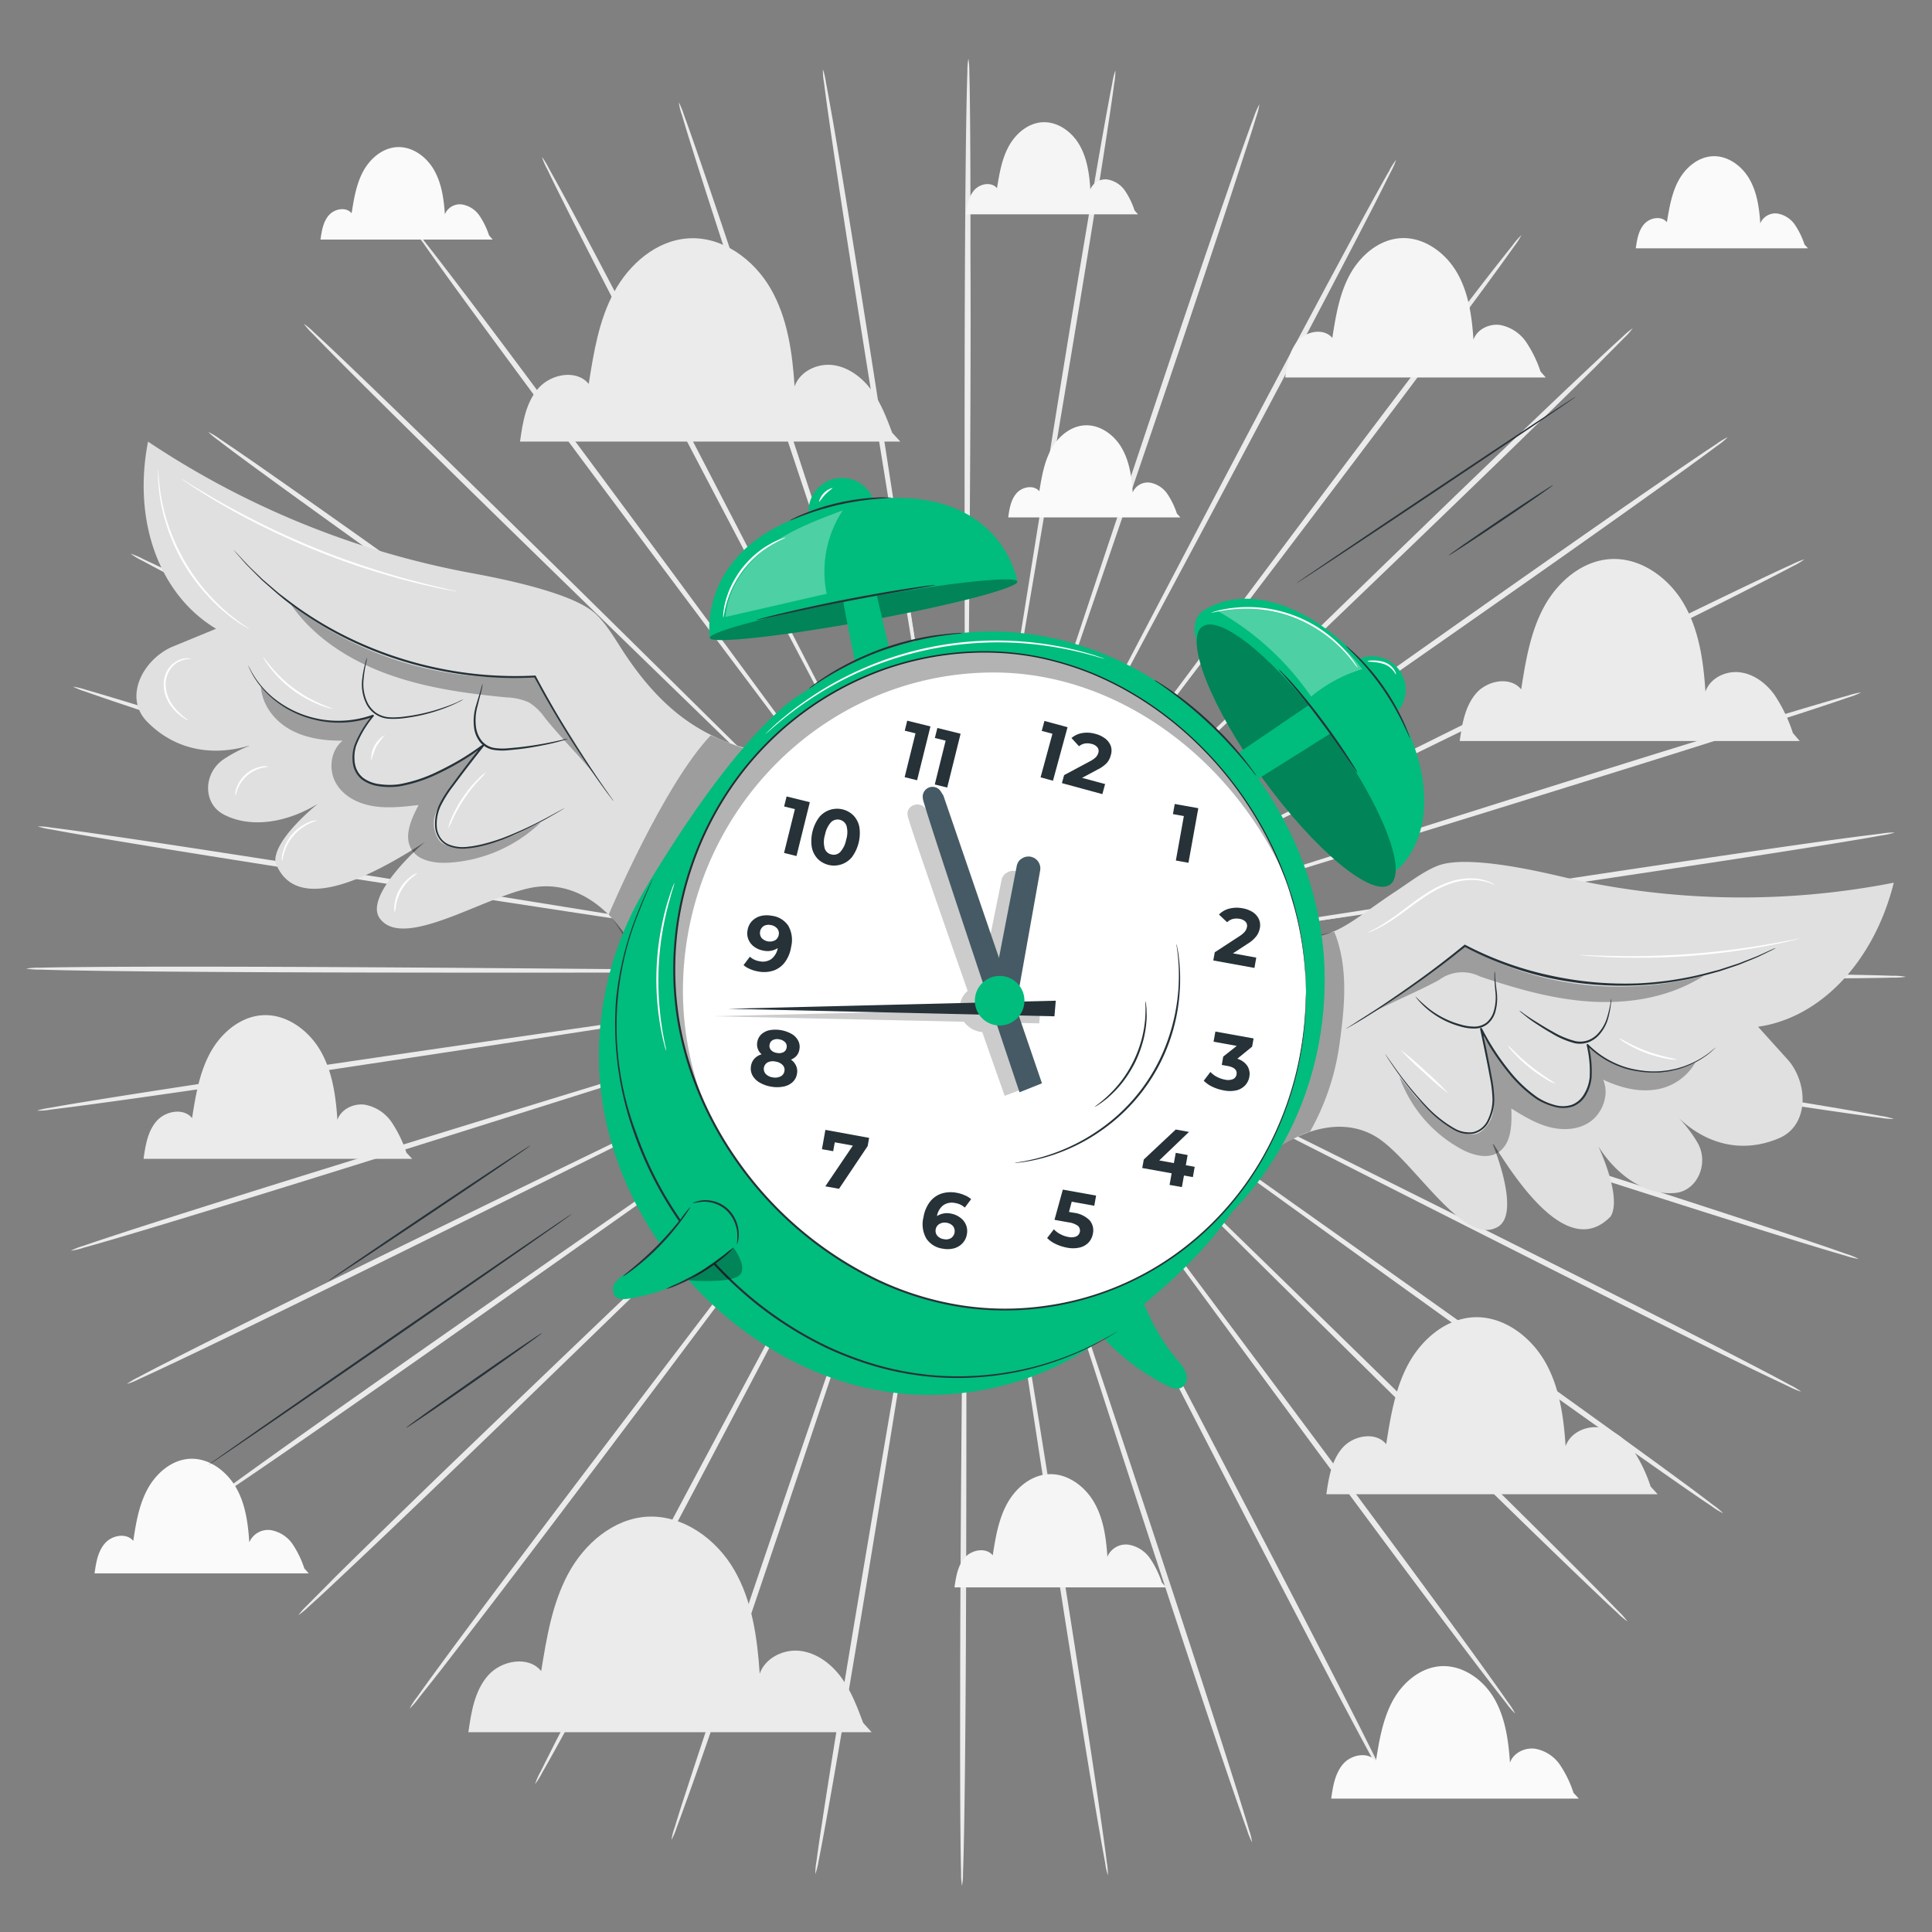 <svg xmlns="http://www.w3.org/2000/svg" viewBox="0 0 500 500"><rect x="0" y="0" width="500" height="500" fill="#808080" stroke="none"/><g id="freepik--background-complete--inject-77"><path d="M319.32,252.3l-123-1.15L159,251l-10.14,0-2.64,0c-.59,0-.9,0-.9.05a5.27,5.27,0,0,0,.9.06l2.64.06,10.13.12,37.29.2,123,.08c48,0,91.51.05,123,.28,15.74.11,28.48.26,37.28.42,4.4.08,7.82.17,10.14.26a17.65,17.65,0,0,1,3.53.26,19.45,19.45,0,0,1-3.53.22c-2.32.07-5.74.12-10.14.16-8.81.07-21.55.09-37.29.05C410.82,253.16,367.34,252.79,319.32,252.3Z" style="fill:#ebebeb"></path><path d="M318.36,262.84,197,243.11l-36.8-5.8-10-1.5-2.61-.37a5.43,5.43,0,0,0-.89-.08,5.22,5.22,0,0,0,.87.19l2.6.46,10,1.66L197,243.5l121.53,18.64C365.92,269.38,408.87,276,439.93,281c15.53,2.48,28.09,4.55,36.76,6,4.33.75,7.7,1.35,10,1.79a18.09,18.09,0,0,1,3.45.8,20.16,20.16,0,0,1-3.53-.31c-2.3-.29-5.69-.75-10-1.38-8.71-1.25-21.3-3.15-36.84-5.58C408.62,277.51,365.72,270.57,318.36,262.84Z" style="fill:#ebebeb"></path><path d="M315.72,273.1,199.08,235l-35.4-11.36-9.65-3-2.52-.76a5.81,5.81,0,0,0-.87-.22,4.61,4.61,0,0,0,.83.33l2.49.85,9.6,3.17L199,235.41l117,37c45.67,14.4,87,27.52,116.88,37.19,14.93,4.83,27,8.8,35.32,11.6,4.16,1.4,7.38,2.51,9.56,3.29a18.12,18.12,0,0,1,3.27,1.32,19.05,19.05,0,0,1-3.43-.84c-2.23-.64-5.5-1.61-9.7-2.9-8.4-2.56-20.52-6.37-35.47-11.14C402.47,301.41,361.23,288,315.72,273.1Z" style="fill:#ebebeb"></path><path d="M311.45,282.82l-109-55.42L169.3,210.77l-9-4.46-2.37-1.13a7,7,0,0,0-.82-.36,4.67,4.67,0,0,0,.77.45l2.32,1.22,9,4.6,33.11,16.65,109.54,54.45c42.77,21.22,81.47,40.5,109.4,54.61,14,7.06,25.24,12.82,33,16.86,3.88,2,6.88,3.61,8.9,4.71a18.06,18.06,0,0,1,3,1.8,20.17,20.17,0,0,1-3.26-1.36c-2.09-1-5.16-2.44-9.1-4.35-7.88-3.82-19.23-9.43-33.23-16.43C392.54,324,354,304.48,311.45,282.82Z" style="fill:#ebebeb"></path><path d="M305.66,291.77l-98.77-71.3-30-21.47-8.21-5.77-2.16-1.48a4.7,4.7,0,0,0-.75-.47,5.29,5.29,0,0,0,.69.56l2.09,1.55c1.88,1.37,4.61,3.36,8.12,5.9l30,21.49c25.48,18,60.61,42.92,99.44,70.42s74,52.37,99.27,70.56c12.66,9.09,22.88,16.49,29.89,21.66,3.51,2.58,6.22,4.61,8,6a18,18,0,0,1,2.7,2.23,19.14,19.14,0,0,1-3-1.84c-1.91-1.27-4.71-3.18-8.29-5.67-7.17-5-17.48-12.24-30.18-21.28C379.12,344.79,344.19,319.62,305.66,291.77Z" style="fill:#ebebeb"></path><path d="M298.51,299.73l-86.16-85.36-26.24-25.75-7.19-6.94L177,179.89a4.61,4.61,0,0,0-.67-.58,6.93,6.93,0,0,0,.59.65l1.82,1.86,7.08,7.05,26.22,25.77,87,84.59c34,33,64.67,62.92,86.77,84.71,11.05,10.89,19.95,19.75,26.06,25.92,3.05,3.08,5.4,5.49,7,7.14a18.86,18.86,0,0,1,2.31,2.62,18.48,18.48,0,0,1-2.67-2.27c-1.69-1.55-4.14-3.86-7.28-6.86-6.29-6-15.31-14.73-26.41-25.58C362.59,363.21,332.12,333.07,298.51,299.73Z" style="fill:#ebebeb"></path><path d="M290.18,306.51l-71.45-97.35-21.81-29.39c-2.58-3.44-4.6-6.11-6-8l-1.59-2a4.84,4.84,0,0,0-.57-.68,6.67,6.67,0,0,0,.48.74l1.5,2.11,5.86,8,21.79,29.41,72.36,96.71C319,343.82,344.59,378,362.93,402.89c9.17,12.43,16.55,22.53,21.59,29.54,2.52,3.51,4.46,6.25,5.75,8.12a17.72,17.72,0,0,1,1.86,2.93,18.2,18.2,0,0,1-2.27-2.64c-1.42-1.79-3.47-4.44-6.1-7.88-5.25-6.87-12.76-16.87-22-29.26C343.32,378.91,318,344.53,290.18,306.51Z" style="fill:#ebebeb"></path><path d="M280.86,312c-21.45-41.79-40.85-79.6-54.91-107-7.09-13.64-12.83-24.68-16.81-32.35l-4.63-8.76-1.24-2.27a6.25,6.25,0,0,0-.45-.75,4.49,4.49,0,0,0,.35.8l1.14,2.31c1.05,2.05,2.56,5,4.5,8.83,4,7.67,9.7,18.72,16.78,32.36L281.5,311.63c21.86,41.56,41.59,79.22,55.71,106.57,7.06,13.67,12.72,24.76,16.57,32.46,1.93,3.84,3.4,6.84,4.38,8.89a17,17,0,0,1,1.36,3.18,18.45,18.45,0,0,1-1.82-3c-1.11-2-2.72-4.91-4.76-8.7-4.07-7.59-9.89-18.61-17-32.25C321.69,391.53,302.25,353.73,280.86,312Z" style="fill:#ebebeb"></path><path d="M270.77,315.9l-36.9-114.08-11.36-34.51c-1.36-4-2.43-7.19-3.16-9.36l-.85-2.43a4.73,4.73,0,0,0-.33-.81,5.68,5.68,0,0,0,.22.85c.18.58.43,1.39.75,2.45l3,9.41c2.69,8.18,6.56,20,11.33,34.52l38,113.74c14.86,44.38,28.25,84.59,37.76,113.76C314,444,317.78,455.84,320.34,464c1.28,4.09,2.25,7.28,2.88,9.45a17.6,17.6,0,0,1,.83,3.34,16.44,16.44,0,0,1-1.32-3.19c-.78-2.12-1.89-5.27-3.29-9.32-2.8-8.12-6.76-19.89-11.58-34.45C298.21,400.74,285.14,360.43,270.77,315.9Z" style="fill:#ebebeb"></path><path d="M260.17,318.25c-7-46.19-13.37-88-18-118.29-2.37-15.11-4.29-27.33-5.63-35.82l-1.6-9.73c-.19-1.09-.34-1.93-.45-2.53a5.63,5.63,0,0,0-.19-.85,5.15,5.15,0,0,0,.08.87c.08.6.2,1.45.35,2.54.33,2.26.82,5.54,1.45,9.75,1.32,8.49,3.24,20.72,5.6,35.83,4.89,30.25,11.63,72,19.09,118.13s14.2,87.85,18.87,118.11c2.34,15.13,4.17,27.38,5.37,35.86.6,4.24,1.05,7.53,1.32,9.77a17,17,0,0,1,.28,3.43A17.22,17.22,0,0,1,286,482c-.43-2.21-1-5.48-1.74-9.7-1.45-8.44-3.46-20.67-5.86-35.79C273.54,406.23,267.15,364.43,260.17,318.25Z" style="fill:#ebebeb"></path><path d="M249.32,319c.43-46.69.82-89,1.11-119.57.06-15.28.12-27.65.15-36.24,0-4.26,0-7.57,0-9.85,0-1.11,0-2,0-2.56a8.56,8.56,0,0,0-.05-.88,4.93,4.93,0,0,0-.06.87c0,.61,0,1.46-.06,2.57,0,2.28-.07,5.59-.12,9.85,0,8.59-.11,21-.18,36.24,0,30.62,0,72.88,0,119.57s0,88.94-.21,119.53c-.1,15.3-.25,27.68-.41,36.24-.08,4.27-.17,7.6-.26,9.85a18.79,18.79,0,0,1-.26,3.43,17,17,0,0,1-.24-3.43c-.06-2.26-.12-5.58-.16-9.86-.09-8.55-.11-20.94-.08-36.23C248.49,407.9,248.85,365.64,249.32,319Z" style="fill:#ebebeb"></path><path d="M238.48,318.05c7.89-46.06,15-87.74,20.22-118,2.51-15.08,4.53-27.29,5.94-35.77.67-4.2,1.19-7.48,1.55-9.74.16-1.09.28-1.93.37-2.53s.1-.87.09-.87a4.21,4.21,0,0,0-.2.85c-.12.6-.27,1.43-.48,2.52l-1.69,9.71c-1.42,8.48-3.46,20.69-6,35.77-4.89,30.26-11.64,72-19.11,118.13S225,406,219.88,436.21c-2.55,15.09-4.67,27.3-6.2,35.73-.76,4.21-1.38,7.48-1.83,9.69A16.75,16.75,0,0,1,211,485a18.67,18.67,0,0,1,.32-3.43c.29-2.23.76-5.53,1.41-9.76,1.28-8.46,3.23-20.7,5.71-35.81C223.44,405.77,230.55,364.08,238.48,318.05Z" style="fill:#ebebeb"></path><path d="M227.92,315.48,267,202.1c4.92-14.51,8.91-26.26,11.67-34.42l3.1-9.38c.34-1.05.59-1.87.78-2.45a6.71,6.71,0,0,0,.23-.84,4.17,4.17,0,0,0-.34.81c-.21.57-.5,1.37-.87,2.42-.76,2.16-1.85,5.3-3.26,9.33L266.62,202c-9.74,29.13-23.17,69.32-38,113.73s-28.26,84.58-38.19,113.61c-5,14.52-9,26.25-11.92,34.34-1.44,4-2.58,7.18-3.38,9.29a17.89,17.89,0,0,1-1.35,3.19,16.33,16.33,0,0,1,.86-3.34c.65-2.17,1.65-5.35,3-9.43,2.64-8.16,6.55-19.95,11.45-34.48C198.84,399.81,212.63,359.72,227.92,315.48Z" style="fill:#ebebeb"></path><path d="M217.92,311.34c22.23-41.39,42.36-78.85,57-106,7.2-13.58,13-24.57,17.09-32.2l4.58-8.79,1.17-2.3a5.27,5.27,0,0,0,.36-.8,4.66,4.66,0,0,0-.46.75l-1.26,2.25c-1.09,2-2.68,5-4.72,8.72l-17.12,32.19-55.95,106.5c-21.81,41.58-41.62,79.21-56.12,106.36-7.25,13.58-13.17,24.54-17.33,32.09-2.07,3.77-3.7,6.69-4.84,8.66a17.94,17.94,0,0,1-1.84,2.94,17,17,0,0,1,1.4-3.17c1-2,2.49-5,4.46-8.85,3.93-7.66,9.7-18.7,16.89-32.3C175.56,390.17,195.66,352.69,217.92,311.34Z" style="fill:#ebebeb"></path><path d="M208.71,305.72l73.29-96,22.07-29.21,5.94-8,1.52-2.09a5.17,5.17,0,0,0,.48-.74,5.89,5.89,0,0,0-.57.68l-1.6,2-6.07,7.9-22.08,29.19-72.4,96.69c-28.23,37.76-53.84,71.91-72.54,96.52-9.34,12.31-17,22.24-22.27,29.06-2.66,3.42-4.74,6-6.17,7.82a18.64,18.64,0,0,1-2.3,2.63,17.09,17.09,0,0,1,1.89-2.92c1.31-1.86,3.27-4.58,5.83-8.06,5.11-7,12.59-17,21.88-29.34C154.19,377.15,180.07,343.18,208.71,305.72Z" style="fill:#ebebeb"></path><path d="M200.51,298.78,288.28,215l26.48-25.52,7.14-7,1.84-1.84a4.54,4.54,0,0,0,.6-.65,4.45,4.45,0,0,0-.68.58l-1.91,1.77-7.25,6.88L288,214.71l-87,84.57c-33.92,33-64.69,62.89-87.1,84.38-11.2,10.75-20.31,19.41-26.65,25.34-3.17,3-5.65,5.26-7.35,6.79A19.43,19.43,0,0,1,77.23,418a18.45,18.45,0,0,1,2.33-2.6c1.59-1.64,4-4,7-7.08,6.17-6.11,15.15-14.88,26.31-25.68C135.23,361.1,166.23,331.46,200.51,298.78Z" style="fill:#ebebeb"></path><path d="M193.52,290.68l100.12-69.51L323.88,200l8.17-5.83,2.11-1.54a6.84,6.84,0,0,0,.7-.55,5.5,5.5,0,0,0-.76.47L331.93,194l-8.27,5.7-30.25,21.18L194,291.25c-38.8,27.5-74,52.35-99.55,70.19-12.78,8.93-23.17,16.1-30.38,21-3.61,2.45-6.42,4.34-8.35,5.59a17.83,17.83,0,0,1-3,1.81,17.8,17.8,0,0,1,2.72-2.21c1.83-1.38,4.56-3.38,8.09-5.93,7.07-5.1,17.35-12.41,30.1-21.39C119.06,342.37,154.43,317.78,193.52,290.68Z" style="fill:#ebebeb"></path><path d="M187.92,281.62,298,228.19l33.28-16.35,9-4.51,2.33-1.2a4.67,4.67,0,0,0,.77-.45,7.29,7.29,0,0,0-.82.35l-2.38,1.11-9.08,4.37-33.29,16.33L188.25,282.25c-42.74,21.27-81.48,40.47-109.61,54.21-14.06,6.87-25.47,12.38-33.39,16.13-4,1.87-7,3.31-9.14,4.25a18.18,18.18,0,0,1-3.27,1.33,19,19,0,0,1,3-1.77c2-1.08,5-2.64,8.95-4.63,7.8-4,19.13-9.62,33.17-16.55C106.06,321.36,145,302.45,187.92,281.62Z" style="fill:#ebebeb"></path><path d="M183.85,271.83,301.2,235.89l35.51-11.06,9.63-3.08,2.49-.83a4.63,4.63,0,0,0,.84-.32,5.81,5.81,0,0,0-.87.22l-2.53.73-9.68,2.93-35.51,11-117,37c-45.66,14.47-87,27.51-117,36.77-15,4.63-27.15,8.33-35.58,10.82-4.21,1.25-7.49,2.19-9.72,2.8a18.85,18.85,0,0,1-3.44.82,17,17,0,0,1,3.29-1.29c2.18-.76,5.41-1.84,9.58-3.2,8.35-2.73,20.46-6.58,35.44-11.28C96.58,298.55,138,285.82,183.85,271.83Z" style="fill:#ebebeb"></path><path d="M181.42,261.52,303.13,244l36.85-5.5,10-1.56,2.6-.44a4.68,4.68,0,0,0,.88-.19,7.51,7.51,0,0,0-.9.08l-2.61.34-10,1.42-36.86,5.46L181.53,262.22C134.1,269.53,91.14,276.08,60,280.64c-15.57,2.28-28.17,4.07-36.9,5.24-4.36.59-7.75,1-10,1.29a18.28,18.28,0,0,1-3.53.27,19.41,19.41,0,0,1,3.45-.76c2.28-.42,5.65-1,10-1.7,8.69-1.41,21.27-3.37,36.82-5.71C90.91,274.57,133.92,268.34,181.42,261.52Z" style="fill:#ebebeb"></path><path d="M180.68,251l123,1,37.29.13,10.13,0,2.64,0a6.3,6.3,0,0,0,.9,0,5.27,5.27,0,0,0-.9-.06l-2.64-.06L341,251.76l-37.29-.15-123,.07c-48,.07-91.51.06-123-.13-15.74-.09-28.48-.22-37.28-.38-4.4-.07-7.82-.16-10.14-.24a18.67,18.67,0,0,1-3.53-.26,19.74,19.74,0,0,1,3.53-.23c2.32-.06,5.74-.12,10.14-.16,8.81-.09,21.55-.13,37.29-.1C89.18,250.23,132.66,250.55,180.68,251Z" style="fill:#ebebeb"></path><path d="M181.62,240.44,303,260l36.81,5.75,10,1.5,2.61.35a5,5,0,0,0,.9.09,6,6,0,0,0-.88-.19l-2.6-.46-10-1.64-36.81-5.79L181.51,241.14C134.06,234,91.1,227.38,60,222.44c-15.53-2.46-28.09-4.52-36.76-6-4.34-.74-7.7-1.34-10-1.78a18,18,0,0,1-3.45-.79,18.92,18.92,0,0,1,3.53.31c2.3.28,5.69.74,10,1.36,8.72,1.24,21.31,3.13,36.85,5.53C91.35,225.88,134.26,232.76,181.62,240.44Z" style="fill:#ebebeb"></path><path d="M184.25,230.18l116.69,37.91,35.42,11.32,9.66,3,2.52.75a5.49,5.49,0,0,0,.87.22,5.57,5.57,0,0,0-.84-.33l-2.49-.84-9.6-3.16-35.41-11.34L184,230.85c-45.7-14.35-87-27.41-116.93-37-14.94-4.81-27-8.76-35.34-11.56-4.16-1.39-7.39-2.5-9.56-3.28a18.66,18.66,0,0,1-3.28-1.31,19,19,0,0,1,3.44.84c2.22.63,5.49,1.6,9.7,2.88,8.4,2.56,20.53,6.35,35.49,11.1C97.47,202,138.72,215.34,184.25,230.18Z" style="fill:#ebebeb"></path><path d="M188.51,220.45l109.1,55.28,33.15,16.6,9,4.45,2.37,1.13a7.86,7.86,0,0,0,.82.35,4.67,4.67,0,0,0-.77-.45l-2.32-1.22-9-4.58-33.14-16.62L188.18,221.08c-42.8-21.17-81.52-40.4-109.47-54.48-14-7-25.26-12.78-33-16.81-3.88-2-6.89-3.6-8.91-4.7a18.06,18.06,0,0,1-3-1.8A20.17,20.17,0,0,1,37,144.65c2.1,1,5.17,2.43,9.11,4.33,7.88,3.81,19.24,9.42,33.25,16.4C107.37,179.34,146,198.85,188.51,220.45Z" style="fill:#ebebeb"></path><path d="M194.29,211.5l98.86,71.17,30.07,21.43,8.22,5.77,2.16,1.47a7.23,7.23,0,0,0,.75.48,4.34,4.34,0,0,0-.69-.56l-2.09-1.56-8.13-5.89-30.05-21.44-99.53-70.3c-38.87-27.41-74-52.29-99.37-70.44C81.82,132.55,71.6,125.16,64.58,120c-3.51-2.58-6.23-4.6-8-6a19.71,19.71,0,0,1-2.7-2.23,18.44,18.44,0,0,1,3,1.83c1.92,1.27,4.71,3.18,8.3,5.66,7.17,5,17.49,12.22,30.2,21.25C120.76,158.56,155.72,183.69,194.29,211.5Z" style="fill:#ebebeb"></path><path d="M201.43,203.53l86.27,85.25L314,314.49l7.2,6.94,1.89,1.79a7.23,7.23,0,0,0,.67.58,4.14,4.14,0,0,0-.59-.66l-1.82-1.85-7.09-7.05L288,288.51,200.91,204c-34-33-64.75-62.83-86.88-84.6C103,108.54,94.05,99.7,87.94,93.54c-3.06-3.08-5.41-5.49-7-7.14a18.36,18.36,0,0,1-2.31-2.61,18.52,18.52,0,0,1,2.67,2.26C83,87.6,85.46,89.91,88.6,92.9c6.29,6,15.33,14.72,26.44,25.55C137.26,140.12,167.78,170.23,201.43,203.53Z" style="fill:#ebebeb"></path><path d="M209.75,196.73,281.33,294l21.84,29.37,6,7.95,1.58,2a5.89,5.89,0,0,0,.57.68,4.21,4.21,0,0,0-.48-.74q-.52-.75-1.5-2.1l-5.87-8-21.82-29.38-72.49-96.62c-28.32-37.69-53.91-71.86-72.28-96.71C127.69,88,120.3,77.94,115.25,70.93c-2.53-3.51-4.47-6.24-5.76-8.11a17.47,17.47,0,0,1-1.87-2.93,18.55,18.55,0,0,1,2.28,2.64c1.42,1.78,3.48,4.43,6.1,7.87,5.26,6.86,12.79,16.85,22,29.23C156.52,124.4,181.85,158.75,209.75,196.73Z" style="fill:#ebebeb"></path><path d="M219.07,191.28l55.05,107L291,330.55l4.65,8.76,1.24,2.26a6,6,0,0,0,.45.76,4.71,4.71,0,0,0-.35-.81c-.28-.54-.65-1.31-1.15-2.3l-4.5-8.83-16.83-32.34c-14.35-27.27-34.16-64.88-56.05-106.45s-41.69-79.16-55.84-106.49C155.5,71.44,149.82,60.36,146,52.67c-1.93-3.85-3.41-6.84-4.38-8.89a16.75,16.75,0,0,1-1.37-3.18,19.41,19.41,0,0,1,1.82,3c1.11,2,2.72,4.91,4.77,8.7,4.09,7.58,9.91,18.58,17,32.22C178.13,111.75,197.61,149.53,219.07,191.28Z" style="fill:#ebebeb"></path><path d="M229.15,187.32c14.46,44.53,27.56,84.82,37,114l11.4,34.5c1.37,4,2.44,7.19,3.17,9.36l.86,2.42a5.17,5.17,0,0,0,.33.82,5.06,5.06,0,0,0-.22-.85l-.76-2.46c-.7-2.18-1.72-5.34-3-9.4l-11.38-34.51c-9.76-29.12-23.24-69.3-38.13-113.69S200.1,103,190.55,73.83c-4.78-14.58-8.59-26.39-11.16-34.58-1.29-4.09-2.26-7.27-2.89-9.44a16.18,16.18,0,0,1-.84-3.35,18.1,18.1,0,0,1,1.32,3.2c.78,2.12,1.9,5.26,3.3,9.32,2.81,8.1,6.79,19.87,11.63,34.43C201.59,102.52,214.72,142.81,229.15,187.32Z" style="fill:#ebebeb"></path><path d="M239.74,185c7.08,46.19,13.49,88,18.13,118.28,2.4,15.1,4.34,27.32,5.68,35.81.7,4.2,1.24,7.47,1.62,9.73q.29,1.62.45,2.52a5.61,5.61,0,0,0,.19.86,5.08,5.08,0,0,0-.08-.87c-.08-.61-.2-1.45-.35-2.54L263.92,339c-1.34-8.49-3.27-20.72-5.65-35.82-4.93-30.25-11.73-72-19.24-118.11S224.71,97.22,220,67c-2.36-15.12-4.21-27.37-5.42-35.85-.61-4.24-1.05-7.53-1.33-9.77a17,17,0,0,1-.28-3.43,18.21,18.21,0,0,1,.78,3.35c.43,2.22,1,5.49,1.76,9.71,1.46,8.44,3.48,20.66,5.9,35.78C226.26,97,232.7,138.79,239.74,185Z" style="fill:#ebebeb"></path><path d="M250.59,184.22c-.37,46.7-.71,89-1,119.58,0,15.28-.08,27.65-.11,36.24,0,4.25,0,7.56,0,9.85,0,1.1,0,1.95,0,2.56a8.17,8.17,0,0,0,0,.87,4.79,4.79,0,0,0,.06-.87c0-.61,0-1.46.06-2.56,0-2.29.06-5.6.11-9.85,0-8.59.07-21,.13-36.24,0-30.63-.09-72.88-.15-119.58s-.11-88.93.06-119.53c.08-15.3.21-27.68.36-36.23.08-4.28.16-7.6.25-9.85a16.78,16.78,0,0,1,.26-3.44,19.19,19.19,0,0,1,.24,3.44c.07,2.25.13,5.57.17,9.85.1,8.56.14,20.94.12,36.24C251.3,95.29,251,137.56,250.59,184.22Z" style="fill:#ebebeb"></path><path d="M261.44,185.13c-7.84,46.07-14.93,87.76-20.07,118-2.49,15.09-4.5,27.3-5.9,35.78-.66,4.21-1.17,7.48-1.53,9.74-.16,1.09-.28,1.94-.36,2.54a4.73,4.73,0,0,0-.09.87,6.27,6.27,0,0,0,.2-.85c.11-.6.26-1.44.46-2.53.4-2.25,1-5.51,1.69-9.71,1.4-8.48,3.43-20.69,5.93-35.78,4.85-30.26,11.55-72,19-118.15S274.81,97.15,279.88,67c2.52-15.1,4.63-27.31,6.15-35.74.76-4.21,1.37-7.48,1.82-9.69a17.9,17.9,0,0,1,.81-3.36,17,17,0,0,1-.31,3.44c-.29,2.23-.76,5.52-1.4,9.76-1.27,8.46-3.2,20.7-5.67,35.81C276.36,97.39,269.31,139.09,261.44,185.13Z" style="fill:#ebebeb"></path><path d="M272,187.68c-15.21,44.3-29,84.38-38.94,113.44-4.9,14.51-8.86,26.27-11.62,34.43-1.33,4.05-2.37,7.21-3.09,9.38-.33,1.06-.59,1.87-.77,2.45a6.52,6.52,0,0,0-.23.85,4.17,4.17,0,0,0,.34-.81c.21-.58.49-1.38.87-2.42l3.24-9.34,11.65-34.42c9.7-29.14,23.07-69.35,37.86-113.78s28.15-84.62,38-113.66c4.94-14.53,9-26.26,11.87-34.35,1.43-4.05,2.57-7.18,3.37-9.3A18.48,18.48,0,0,1,325.93,27a16.77,16.77,0,0,1-.85,3.35c-.65,2.16-1.65,5.34-3,9.42-2.63,8.17-6.52,20-11.4,34.5C301,103.32,287.23,143.42,272,187.68Z" style="fill:#ebebeb"></path><path d="M282,191.82c-22.19,41.41-42.26,78.9-56.81,106.06-7.19,13.59-13,24.59-17.06,32.23-2,3.8-3.51,6.75-4.57,8.79-.5,1-.88,1.76-1.16,2.3a5.58,5.58,0,0,0-.36.81,6.08,6.08,0,0,0,.46-.76c.3-.53.71-1.28,1.25-2.25l4.71-8.73,17.08-32.21L281.37,191.5c21.75-41.61,41.5-79.26,56-106.43,7.23-13.59,13.13-24.56,17.28-32.11,2.07-3.78,3.69-6.7,4.83-8.67a17.36,17.36,0,0,1,1.84-2.94,18.9,18.9,0,0,1-1.4,3.17c-1,2-2.49,5-4.45,8.85C351.53,61,345.78,72.08,338.6,85.7,324.26,112.93,304.21,150.43,282,191.82Z" style="fill:#ebebeb"></path><path d="M291.22,197.42l-73.17,96.14c-9.29,12.32-16.8,22.3-22,29.23-2.56,3.46-4.56,6.14-5.93,8l-1.52,2.09a6.14,6.14,0,0,0-.49.74,5.23,5.23,0,0,0,.58-.68l1.6-2c1.4-1.84,3.44-4.49,6-7.9l22.05-29.23L290.64,197c28.18-37.8,53.75-72,72.41-96.62C372.38,88.07,380,78.13,385.28,71.3c2.66-3.41,4.73-6,6.17-7.82a18.29,18.29,0,0,1,2.29-2.63,18.37,18.37,0,0,1-1.88,2.92c-1.31,1.86-3.27,4.58-5.82,8.07-5.11,7-12.57,17-21.84,29.37C345.65,125.93,319.81,159.92,291.22,197.42Z" style="fill:#ebebeb"></path><path d="M299.43,204.36l-87.67,83.9-26.43,25.55-7.14,7-1.83,1.84a5.16,5.16,0,0,0-.6.65,4.84,4.84,0,0,0,.67-.57l1.91-1.77,7.24-6.9c6.28-6.05,15.31-14.76,26.46-25.53l86.88-84.67c33.88-33.08,64.61-63,87-84.5C397.1,108.6,406.19,99.94,412.53,94c3.16-3,5.64-5.26,7.34-6.8a19.09,19.09,0,0,1,2.68-2.25,17,17,0,0,1-2.33,2.6c-1.58,1.64-4,4-7,7.09-6.15,6.12-15.13,14.91-26.27,25.71C364.63,142,333.67,171.64,299.43,204.36Z" style="fill:#ebebeb"></path><path d="M306.43,212.44l-100,69.63-30.21,21.25L168,309.15l-2.1,1.54a5.93,5.93,0,0,0-.7.56,5.5,5.5,0,0,0,.76-.47l2.17-1.46,8.26-5.71,30.22-21.23L306,211.87c38.76-27.55,73.9-52.44,99.45-70.31,12.78-8.94,23.15-16.13,30.36-21,3.6-2.46,6.42-4.35,8.34-5.61a17.83,17.83,0,0,1,3-1.81,18,18,0,0,1-2.71,2.21c-1.84,1.38-4.56,3.39-8.09,5.94-7.06,5.11-17.34,12.44-30.07,21.43C380.82,160.66,345.49,185.3,306.43,212.44Z" style="fill:#ebebeb"></path><path d="M312,221.49,202,275.07l-33.25,16.39-9,4.52-2.33,1.21a4.33,4.33,0,0,0-.77.44,5.78,5.78,0,0,0,.82-.35l2.38-1.11,9.08-4.39,33.26-16.37c28-14,66.74-33.24,109.49-54.55s81.43-40.57,109.54-54.34c14.06-6.88,25.46-12.41,33.37-16.17,3.95-1.88,7-3.31,9.14-4.26a20.17,20.17,0,0,1,3.26-1.34,17.66,17.66,0,0,1-3,1.78c-2,1.08-5.05,2.65-8.95,4.64-7.8,4-19.12,9.65-33.14,16.59C393.85,181.65,355,200.62,312,221.49Z" style="fill:#ebebeb"></path><path d="M316.12,231.29l-117.3,36.08-35.49,11.11-9.63,3.09-2.49.83a4.63,4.63,0,0,0-.84.32,5.49,5.49,0,0,0,.87-.22l2.53-.73,9.67-2.94,35.5-11.08,117-37.13c45.63-14.53,87-27.62,117-36.92,15-4.65,27.15-8.37,35.57-10.87,4.21-1.25,7.49-2.2,9.72-2.81a18.64,18.64,0,0,1,3.44-.82,19.29,19.29,0,0,1-3.29,1.29c-2.18.76-5.41,1.84-9.58,3.21-8.35,2.74-20.45,6.61-35.42,11.32C403.36,204.45,361.91,217.24,316.12,231.29Z" style="fill:#ebebeb"></path><path d="M318.56,241.59,196.88,259.28,160,264.82l-10,1.58-2.6.44a6,6,0,0,0-.88.19,5.44,5.44,0,0,0,.9-.08l2.61-.34,10-1.43,36.85-5.51,121.51-18.78c47.42-7.37,90.37-14,121.5-18.57,15.56-2.3,28.16-4.11,36.88-5.29,4.36-.59,7.75-1,10.05-1.29a19.84,19.84,0,0,1,3.54-.29,18.25,18.25,0,0,1-3.46.77c-2.28.42-5.64,1-10,1.71-8.68,1.43-21.25,3.4-36.81,5.76C409.06,228.43,366.06,234.72,318.56,241.59Z" style="fill:#ebebeb"></path><path d="M300.69,409.55a25.31,25.31,0,0,0-3-6.15,8.5,8.5,0,0,0-5.58-3.63,5.19,5.19,0,0,0-5.52,3.11c-.32-4.87-1-9.87-3.45-14.1s-7-7.55-11.86-7.25c-4.59.28-8.53,3.69-10.71,7.74s-2.94,8.7-3.65,13.25c-1.74-2.14-5.42-1.47-7.24.6s-2.28,5-2.66,7.7h54.78Z" style="fill:#f5f5f5"></path><path d="M230.9,112c-1.44-3.84-2.91-7.73-5.33-11s-5.95-6-10-6.52S207,96.1,205.64,100c-.58-8.75-1.82-17.72-6.2-25.31s-12.54-13.56-21.29-13c-8.24.5-15.3,6.63-19.23,13.9s-5.27,15.61-6.56,23.77c-3.12-3.83-9.72-2.63-13,1.09s-4.09,8.93-4.78,13.83H233Z" style="fill:#ebebeb"></path><path d="M398.68,96.14A31.12,31.12,0,0,0,395,88.57a10.51,10.51,0,0,0-6.88-4.48c-2.79-.34-5.88,1.17-6.79,3.83-.4-6-1.25-12.15-4.25-17.35s-8.6-9.3-14.6-8.93c-5.65.34-10.5,4.55-13.19,9.53s-3.61,10.71-4.49,16.3c-2.15-2.63-6.67-1.8-8.91.75s-2.8,6.12-3.28,9.48h67.44Z" style="fill:#f5f5f5"></path><path d="M293.62,54.46a20.25,20.25,0,0,0-2.41-5,6.87,6.87,0,0,0-4.54-3A4.23,4.23,0,0,0,282.18,49c-.26-4-.82-8-2.8-11.46s-5.69-6.14-9.65-5.9c-3.73.23-6.93,3-8.71,6.3s-2.39,7.07-3,10.77c-1.42-1.74-4.41-1.19-5.88.49s-1.86,4-2.17,6.26h44.55Z" style="fill:#f5f5f5"></path><path d="M126.57,60.92a20.79,20.79,0,0,0-2.41-5,6.89,6.89,0,0,0-4.54-3,4.21,4.21,0,0,0-4.49,2.53c-.27-4-.83-8-2.81-11.47s-5.68-6.14-9.64-5.9c-3.74.23-6.94,3-8.71,6.3S91.58,51.5,91,55.2c-1.41-1.74-4.4-1.19-5.88.49S83.26,59.74,82.94,62H127.5Z" style="fill:#fafafa"></path><path d="M304.58,132.91a20.61,20.61,0,0,0-2.41-5,6.94,6.94,0,0,0-4.54-3,4.22,4.22,0,0,0-4.49,2.53c-.26-4-.83-8-2.81-11.46s-5.68-6.14-9.64-5.9c-3.74.23-6.94,3-8.71,6.3s-2.39,7.07-3,10.76c-1.42-1.73-4.41-1.19-5.89.5s-1.85,4-2.16,6.26h44.55Z" style="fill:#fafafa"></path><path d="M467,63.27a20.61,20.61,0,0,0-2.41-5,6.94,6.94,0,0,0-4.55-3,4.22,4.22,0,0,0-4.48,2.53c-.27-4-.83-8-2.81-11.46s-5.68-6.14-9.64-5.9c-3.74.23-6.94,3-8.72,6.3s-2.38,7.07-3,10.77c-1.41-1.74-4.4-1.2-5.88.49s-1.85,4-2.17,6.26H467.9Z" style="fill:#fafafa"></path><path d="M407.23,464a29.18,29.18,0,0,0-3.47-7.2,9.92,9.92,0,0,0-6.53-4.24c-2.65-.33-5.59,1.1-6.45,3.63-.38-5.7-1.19-11.54-4-16.49s-8.18-8.83-13.88-8.49c-5.37.33-10,4.32-12.53,9.06s-3.44,10.18-4.28,15.5c-2-2.5-6.33-1.72-8.46.71s-2.67,5.81-3.12,9h64.1Z" style="fill:#fafafa"></path><path d="M78.76,405.91a25.59,25.59,0,0,0-3-6.23A8.64,8.64,0,0,0,70.11,396a5.26,5.26,0,0,0-5.59,3.15c-.33-4.93-1-10-3.49-14.27s-7.07-7.64-12-7.34c-4.65.29-8.63,3.74-10.85,7.84s-3,8.8-3.69,13.4c-1.76-2.16-5.49-1.48-7.33.62s-2.3,5-2.69,7.79H79.91Z" style="fill:#fafafa"></path><path d="M464,189.71a40.23,40.23,0,0,0-4.76-9.88c-2.17-3-5.33-5.4-9-5.84s-7.68,1.52-8.87,5c-.52-7.82-1.63-15.85-5.55-22.65s-11.23-12.13-19.06-11.65c-7.38.45-13.7,5.93-17.21,12.44s-4.72,14-5.87,21.28c-2.8-3.43-8.71-2.35-11.63,1s-3.66,8-4.28,12.37h88Z" style="fill:#ebebeb"></path><path d="M223.39,445.88c-1.52-4.08-3.08-8.21-5.64-11.72s-6.32-6.38-10.63-6.91-9.1,1.8-10.51,5.91c-.62-9.27-1.93-18.78-6.57-26.83S176.73,392,167.46,392.52c-8.75.53-16.24,7-20.4,14.74s-5.59,16.56-7,25.21c-3.31-4.06-10.31-2.79-13.77,1.16s-4.34,9.46-5.07,14.66H225.57Z" style="fill:#ebebeb"></path><path d="M105.17,298.29a32.13,32.13,0,0,0-3.77-7.8,10.73,10.73,0,0,0-7.08-4.61c-2.88-.35-6.06,1.2-7,3.94-.41-6.18-1.29-12.52-4.38-17.88s-8.87-9.58-15-9.2c-5.83.35-10.82,4.68-13.59,9.82s-3.73,11-4.64,16.8c-2.21-2.71-6.87-1.86-9.18.77s-2.89,6.31-3.38,9.77h69.52Z" style="fill:#ebebeb"></path><path d="M427.18,384.71a39.2,39.2,0,0,0-4.64-9.62c-2.11-2.89-5.19-5.25-8.73-5.68s-7.48,1.48-8.63,4.86c-.51-7.62-1.59-15.44-5.41-22s-10.93-11.82-18.55-11.35c-7.18.44-13.34,5.78-16.76,12.11s-4.59,13.61-5.71,20.72c-2.73-3.34-8.48-2.29-11.32.95s-3.56,7.77-4.17,12H429Z" style="fill:#ebebeb"></path></g><g id="freepik--Lines--inject-77"><path d="M407.85,102.63c.08.12-16.07,11-36.06,24.37S335.51,151.07,335.43,151s16.07-11,36.07-24.38S407.77,102.51,407.85,102.63Z" style="fill:#263238"></path><path d="M401.93,125.54c.08.12-5.91,4.3-13.38,9.33s-13.58,9-13.66,8.9,5.9-4.3,13.37-9.33S401.85,125.42,401.93,125.54Z" style="fill:#263238"></path><path d="M84.91,331.55c-.08-.11,11.59-8.08,26.06-17.78s26.28-17.47,26.36-17.35-11.59,8.08-26.07,17.78S85,331.67,84.91,331.55Z" style="fill:#263238"></path><path d="M148,314.17c.08.12-20.9,14.76-46.86,32.69S54,379.25,53.94,379.13s20.89-14.75,46.86-32.7S147.87,314.05,148,314.17Z" style="fill:#263238"></path><path d="M140.27,345c.08.12-7.71,5.7-17.41,12.47s-17.62,12.16-17.7,12,7.71-5.7,17.41-12.47S140.19,344.85,140.27,345Z" style="fill:#263238"></path></g><g id="freepik--Clock--inject-77"><path d="M302,358.58a57.94,57.94,0,0,1-18.49-14.67,59.8,59.8,0,0,1-3.71-5c-.85-1.28-2.78-3.48-3-5-.4-3,4.53-6.24,6.92-7.09s7.37-1.44,9.23.66c1.47,1.66,1.65,5.89,2.4,8a54.2,54.2,0,0,0,9.46,16.64,10,10,0,0,1,2.18,3.38,3.07,3.07,0,0,1-1.14,3.57C304.69,359.75,303.23,359.19,302,358.58Z" style="fill:#00BC7D"></path><path d="M490.11,228.44a204.55,204.55,0,0,1-85.79-1.52c-7.19-1.69-25.05-5.74-32.31-2.84-3.71,1.49-7.17,4.21-10.71,6.54-12.71,8.36-16.4,13.73-29.8,11.64l-23.36,78.48c6.9-8.73,13.94-17.59,22.18-23.34s18-8,25.94-3.12c9.6,6,22.25,28.22,31.18,23.34,6.53-3.3-1.17-21.95-1.74-22.88,6.54,10.64,20.11,31.51,31.14,20.07,3.05-5.06-3.19-18.13-3.19-18.13,5.42,8.53,13.13,12.72,19.92,12.05,5.77-.56,8.86-7.8,5.69-13.11a33.7,33.7,0,0,0-4.8-6.29c7,6.67,16.23,9.34,25.91,5.26,7.76-3.27,7.62-13.89,2.61-20l-8-8.87C470.81,263.5,484.91,249.27,490.11,228.44Z" style="fill:#e0e0e0"></path><g style="opacity:0.3"><path d="M345.31,241.15,338,242.68l-7.66,54.72s5.76-3.86,8.68-4.51a63.58,63.58,0,0,0,7.58-22.26C348,260.78,349.06,250.37,345.31,241.15Z"></path></g><g style="opacity:0.3"><path d="M424.35,277.32a23.89,23.89,0,0,1-13.42-7,32.5,32.5,0,0,1,.62,7.48,10.58,10.58,0,0,1-2.68,6.74c-2.65,2.66-6.51,2.25-9.75.53a25.25,25.25,0,0,1-8.32-7.48c-2.25-3.07-4.93-6.66-7.16-9.51.38,3.76,2,9.18,2.5,12.91.53,4.23.94,7.53-1.36,10.37-2.15,2.66-3.83,2.61-6.94,1.55s-8.75-6.5-11.27-8.76l-4.39-5.44a34.53,34.53,0,0,0,16.37,18.87c3.08,1.56,6.95,2.5,9.68.3,2.94-2.36,3.06-7,2.9-11,3.23,2,6.51,4,10.11,4.87s7.63.62,10.64-1.71,4.63-7,3-10.63c4.06,1.91,8.5,3.16,12.9,2.66a14.29,14.29,0,0,0,11-7.13A27.28,27.28,0,0,1,424.35,277.32Z"></path></g><path d="M444,271.13l-.12.12-.37.34c-.34.29-.8.76-1.49,1.28a22.94,22.94,0,0,1-6.57,3.47l-1.18.39c-.41.12-.84.19-1.27.29s-.88.21-1.34.28l-1.42.17a10.2,10.2,0,0,1-1.48.11c-.5,0-1,0-1.54,0a26.54,26.54,0,0,1-3.25-.3,27.39,27.39,0,0,1-3.4-.75,28.7,28.7,0,0,1-3.42-1.37,23.55,23.55,0,0,1-6.44-4.61l.38-.2a28.3,28.3,0,0,1,.81,8.53,11.26,11.26,0,0,1-1.37,4.37,6.78,6.78,0,0,1-3.55,3.13,8.17,8.17,0,0,1-4.87,0,16.08,16.08,0,0,1-4.55-2,34.57,34.57,0,0,1-7.38-7,62.86,62.86,0,0,1-7.12-11l.48-.17c.92,4.25,1.77,8.38,2.49,12.38a33.61,33.61,0,0,1,.69,5.94,12.69,12.69,0,0,1-1.33,5.57,6,6,0,0,1-4.21,3.33,8,8,0,0,1-5-1.08,30.3,30.3,0,0,1-7-5.62,84.75,84.75,0,0,1-8.09-10c-.87-1.24-1.51-2.21-1.94-2.87l-.48-.76q-.17-.25-.15-.27l.19.24.51.73,2,2.82a89.68,89.68,0,0,0,8.18,9.89,30.67,30.67,0,0,0,7,5.5,7.69,7.69,0,0,0,4.71,1A5.52,5.52,0,0,0,385,289.9a12.26,12.26,0,0,0,1.26-5.37,34.41,34.41,0,0,0-.7-5.85c-.73-4-1.59-8.1-2.51-12.35a.26.26,0,0,1,.19-.31.28.28,0,0,1,.29.14A63.29,63.29,0,0,0,390.55,277a34.69,34.69,0,0,0,7.26,6.93,15.61,15.61,0,0,0,4.4,2,7.66,7.66,0,0,0,4.57,0,6.29,6.29,0,0,0,3.29-2.91,10.67,10.67,0,0,0,1.33-4.17,28.34,28.34,0,0,0-.78-8.39.23.23,0,0,1,.18-.27.25.25,0,0,1,.2.07,23.49,23.49,0,0,0,6.3,4.55,25.7,25.7,0,0,0,3.36,1.36,26.21,26.21,0,0,0,3.34.76,25.78,25.78,0,0,0,3.19.33l1.53,0a11.56,11.56,0,0,0,1.46-.09l1.4-.16c.46-.06.9-.18,1.33-.26s.85-.16,1.26-.28l1.17-.36a23.82,23.82,0,0,0,6.57-3.34c.69-.5,1.17-.95,1.53-1.22l.39-.31C443.92,271.16,444,271.12,444,271.13Z" style="fill:#263238"></path><g style="opacity:0.3"><path d="M379.06,244.82c-1.7,2.24-3.68,2.74-5.9,4.62l-18.53,12.92c5.68-3.09,12.09-5.64,17.77-8.73a10.14,10.14,0,0,1,10.64-.91c9.52,3.2,19.24,6,29.19,6.52S432.42,258,441,252.49C419.92,257.92,398.32,255.7,379.06,244.82Z"></path></g><path d="M459.54,245.39l-.27.15-.82.42-3.18,1.55c-1.39.64-3.15,1.3-5.16,2.14-1,.36-2.14.72-3.31,1.12l-1.81.6-1.94.53A85.63,85.63,0,0,1,424,255a89.25,89.25,0,0,1-23.48-2A86.13,86.13,0,0,1,379,245l.26,0a255.62,255.62,0,0,1-21.94,15.82c-2.79,1.8-5,3.16-6.58,4.08l-1.78,1-.46.26c-.11.06-.16.08-.17.07l.15-.11.44-.29,1.74-1.09c1.52-1,3.74-2.37,6.5-4.19,5.53-3.65,13.24-9,21.8-16l.12-.1.14.08a86.77,86.77,0,0,0,21.51,7.82A89.94,89.94,0,0,0,424,254.49a86.82,86.82,0,0,0,18.93-3l1.94-.5,1.81-.59,3.31-1.08c2-.8,3.78-1.44,5.18-2.05l3.21-1.46.84-.36A1.18,1.18,0,0,1,459.54,245.39Z" style="fill:#263238"></path><path d="M161.84,169.43c-2.39-3.58-4.54-7.49-7.49-10.38-5.74-5.64-24.77-9.33-32.46-10.76a224,224,0,0,1-83.58-34c-4.11,21.11,3.29,39.89,17.61,48.43l-11.61,4.78C36.78,171,32,180.57,38.06,186.76c7.56,7.72,17.64,9.09,27.34,5.92a36.25,36.25,0,0,0-7.4,3.74c-5.38,3.52-5.58,11.39-.24,14.29C64,214.12,73.31,213.5,82.29,208c0,0-11.76,9.33-11,15.2,5.65,15,27.92,1.58,38.9-5.42-1,.61-16.57,14.42-11.72,20.13,6.49,8.12,28.46-6.89,40.37-8.38,9.81-1.22,18.26,4.91,23.7,13.56s8.36,19.61,11.21,30.42l20.19-79.62C180,190.23,170.46,182.3,161.84,169.43Z" style="fill:#e0e0e0"></path><g style="opacity:0.3"><path d="M80.44,185.91a26.85,26.85,0,0,0,16-.86,32.46,32.46,0,0,0-3.88,6.55,10,10,0,0,0-.36,7.25c1.39,3.51,5.3,4.73,9.18,4.51A28,28,0,0,0,112.75,200c3.52-1.86,7.69-4,11.1-5.7-2,3.27-6,7.52-8.08,10.72-2.36,3.64-4.21,6.48-3.24,10,.92,3.31,2.57,4,6,4.28S129.88,217,133.3,216l6.63-3.14a37.67,37.67,0,0,1-24.1,10.42c-3.66.15-7.81-.6-9.49-3.72-1.8-3.37.12-7.66,2-11.22-4,.46-8,.92-11.9.26s-7.64-2.59-9.54-6-1.4-8.28,1.75-10.92c-4.76.06-9.6-.64-13.63-2.91s-7.16-6.32-7.5-11A29,29,0,0,0,80.44,185.91Z"></path></g><path d="M64.19,172.17s0,.05.1.15l.24.46c.24.41.5,1,1,1.8a23.56,23.56,0,0,0,5,5.83A26.62,26.62,0,0,0,96.44,185a.22.22,0,0,1,.29.13.26.26,0,0,1,0,.21,27.31,27.31,0,0,0-4.48,7.45,9.93,9.93,0,0,0-.47,4.47,6,6,0,0,0,2.13,4,9.08,9.08,0,0,0,4.44,1.69,17.62,17.62,0,0,0,5,0,37.86,37.86,0,0,0,9.84-3.24,68.12,68.12,0,0,0,11.7-7,.25.25,0,0,1,.36.05.24.24,0,0,1,0,.31c-2.79,3.53-5.47,7-7.94,10.35a30.32,30.32,0,0,0-3.25,5.15,11,11,0,0,0-1,5.59,5.93,5.93,0,0,0,.88,2.55,5,5,0,0,0,1.94,1.72,9.64,9.64,0,0,0,5,.74,26.07,26.07,0,0,0,4.73-.85c1.49-.38,2.89-.87,4.22-1.34a99,99,0,0,0,12.06-5.56l3.15-1.71.81-.45.28-.14s-.08.07-.26.18l-.79.49c-.7.42-1.74,1-3.1,1.79a94.17,94.17,0,0,1-12,5.72c-1.33.48-2.74,1-4.25,1.38a26.41,26.41,0,0,1-4.79.88,10,10,0,0,1-5.21-.75,5.62,5.62,0,0,1-2.11-1.86,6.43,6.43,0,0,1-1-2.73,11.66,11.66,0,0,1,1-5.84,30.09,30.09,0,0,1,3.3-5.24c2.47-3.4,5.14-6.85,7.93-10.39l.35.37a68.18,68.18,0,0,1-11.79,7.1,38.05,38.05,0,0,1-10,3.28,18.37,18.37,0,0,1-5.13,0,9.66,9.66,0,0,1-4.68-1.81,6.53,6.53,0,0,1-2.3-4.3,10.48,10.48,0,0,1,.5-4.7,27.69,27.69,0,0,1,4.58-7.56l.25.35a26.47,26.47,0,0,1-15.53.7,26,26,0,0,1-10.7-5.52,23,23,0,0,1-5-6A25.08,25.08,0,0,1,64.19,172.17Z" style="fill:#263238"></path><g style="opacity:0.3"><path d="M138.45,175c.67,2.74,2.36,4,3.67,6.64l12.25,19.43c-4.14-5.17-9.21-10.13-13.35-15.3a14.23,14.23,0,0,0-4.16-4,15.46,15.46,0,0,0-5.72-1.28c-10.6-1-21.22-2.5-31.06-6.11s-19-9.51-24.87-18.05A90.88,90.88,0,0,0,138.45,175Z"></path></g><path d="M60.43,142.3s.09.07.24.22l.66.69c.59.64,1.42,1.54,2.49,2.68s2.53,2.47,4.14,4.05l2.74,2.35,1.5,1.28,1.66,1.26A93.36,93.36,0,0,0,90.8,165.28,98.82,98.82,0,0,0,113.9,173a97.93,97.93,0,0,0,24.54,1.83h.15l.07.14c5.27,9.9,10.36,18,14.1,23.57,1.87,2.8,3.39,5,4.44,6.48l1.2,1.71.3.44.09.16s0,0-.13-.13-.19-.25-.33-.43l-1.26-1.66c-1.08-1.47-2.64-3.63-4.55-6.41a254.66,254.66,0,0,1-14.28-23.51l.22.13a97,97,0,0,1-24.66-1.8,98.09,98.09,0,0,1-23.21-7.76,92,92,0,0,1-17-10.59L72,153.85l-1.49-1.3-2.73-2.4c-1.59-1.6-3-3-4.09-4.12l-2.42-2.75-.62-.73A1.47,1.47,0,0,1,60.43,142.3Z" style="fill:#263238"></path><g style="opacity:0.3"><path d="M157.53,236.69s14.15-33.55,26.41-46.38c0,0,8.65,3.88,12.46,4.37s-.33,1.1-1.32,1.1S164,247,164,247,160.25,239.51,157.53,236.69Z"></path></g><ellipse cx="334.42" cy="193.5" rx="10.48" ry="41.2" transform="matrix(0.81, -0.59, 0.59, 0.81, -49.59, 236.13)" style="fill:#00BC7D"></ellipse><path d="M357.26,177.07c13.5,18.32,14.65,37.52,5,47.41-6.66,6.85-19.33-8.6-32.83-26.92s-25.84-34.88-17.64-39.77C324.88,150,343.76,158.75,357.26,177.07Z" style="fill:#00BC7D"></path><g style="opacity:0.3"><ellipse cx="334.42" cy="193.5" rx="10.48" ry="41.2" transform="matrix(0.81, -0.59, 0.59, 0.81, -49.59, 236.13)"></ellipse></g><path d="M208.08,179.18s-14.34,6.33-40.3,49.5L275.19,352.39s38.3-22.54,49.43-49.14Z" style="fill:#00BC7D"></path><path d="M318.53,278.85c0,45.61-33.86,82.14-78.27,82.14S155,319,155,273.35a84,84,0,0,1,10-39.82c13.69-25.49,40.12-42.76,70.47-42.76C279.85,190.77,318.53,233.24,318.53,278.85Z" style="fill:#00BC7D"></path><path d="M342.83,253.49c0,46.64-35.13,84-81.21,84s-88.45-43-88.45-89.61a84.82,84.82,0,0,1,10.32-40.71,83.28,83.28,0,0,1,73.12-43.73C302.7,163.43,342.83,206.85,342.83,253.49Z" style="fill:#00BC7D"></path><path d="M338,256.74c0,45.62-33.85,82.14-78.27,82.14s-85.25-42-85.25-87.63,36-82.59,80.42-82.59S338,211.13,338,256.74Z" style="fill:#fff"></path><path d="M338,256.74s0-.45-.06-1.34,0-2.22-.19-4a84.77,84.77,0,0,0-2.4-15c-.4-1.6-.9-3.27-1.42-5s-1.16-3.57-1.93-5.43a88.41,88.41,0,0,0-5.56-11.81,94,94,0,0,0-19.88-24.68,88.66,88.66,0,0,0-15.06-10.71,84.11,84.11,0,0,0-8.84-4.3,77.52,77.52,0,0,0-9.69-3.23c-13.37-3.61-28.81-3.13-43.55,1.92a80.75,80.75,0,0,0-38.66,28.68A83.34,83.34,0,0,0,179,224.77a82.27,82.27,0,0,0-3.15,39.51,86.45,86.45,0,0,0,3.25,12.81,91.56,91.56,0,0,0,11.69,23,93.82,93.82,0,0,0,36.89,31.28,78.92,78.92,0,0,0,21.73,6.53,74.12,74.12,0,0,0,21.4,0A75.23,75.23,0,0,0,306,323.2a79,79,0,0,0,20.8-23.81,85.66,85.66,0,0,0,8.75-22.32,89,89,0,0,0,2.21-15c.15-1.74.12-3.07.17-4s.06-1.35.06-1.35,0,.46,0,1.35,0,2.23-.11,4a87.57,87.57,0,0,1-2.12,15.07,85.56,85.56,0,0,1-8.7,22.41,78.91,78.91,0,0,1-20.83,24,76.35,76.35,0,0,1-56.89,14.84,79.63,79.63,0,0,1-21.87-6.55,94.36,94.36,0,0,1-37.09-31.42,91.69,91.69,0,0,1-11.77-23.11,86,86,0,0,1-3.27-12.89,82.64,82.64,0,0,1,3.17-39.75,83.4,83.4,0,0,1,11.84-23.05,81.19,81.19,0,0,1,38.91-28.84c14.83-5.06,30.37-5.53,43.82-1.87a77.79,77.79,0,0,1,9.74,3.25,84,84,0,0,1,8.88,4.34,88.5,88.5,0,0,1,15.1,10.78A94.26,94.26,0,0,1,326.67,214a87.4,87.4,0,0,1,5.54,11.86c.77,1.87,1.32,3.72,1.92,5.45s1,3.44,1.4,5.05a84.24,84.24,0,0,1,2.31,15c.14,1.73.09,3.07.13,4S338,256.74,338,256.74Z" style="fill:#263238"></path><path d="M276.28,188.2l-3.77,13.85-3.21-.87,3.07-11.28-2.77-.75.7-2.57Z" style="fill:#263238"></path><path d="M286,202.91l-.71,2.61-10.47-2.85.57-2.07,6.71-3.59a6.14,6.14,0,0,0,1.53-1.08,2.68,2.68,0,0,0,.61-1.08,1.57,1.57,0,0,0-.22-1.43,2.7,2.7,0,0,0-1.53-.9,4.1,4.1,0,0,0-1.73-.1,3.29,3.29,0,0,0-1.51.71L277.3,191a5.7,5.7,0,0,1,2.75-1.28,7.6,7.6,0,0,1,3.45.21,6.92,6.92,0,0,1,2.57,1.24,4.32,4.32,0,0,1,1.41,1.91,3.8,3.8,0,0,1,0,2.34,5,5,0,0,1-1,2,8.41,8.41,0,0,1-2.45,1.75l-4,2.14Z" style="fill:#263238"></path><path d="M310.12,209.16l-2.55,14.13-3.26-.59,2.07-11.5-2.83-.51.47-2.62Z" style="fill:#263238"></path><path d="M325.12,247.83l-.47,2.67L314,248.57l.38-2.12,6.38-4.16a6,6,0,0,0,1.42-1.21,2.57,2.57,0,0,0,.52-1.13,1.58,1.58,0,0,0-.34-1.4,2.76,2.76,0,0,0-1.6-.76,4,4,0,0,0-1.74.05,3.3,3.3,0,0,0-1.44.84l-2.11-2a5.63,5.63,0,0,1,2.63-1.52,7.79,7.79,0,0,1,3.45-.1,7.12,7.12,0,0,1,2.67,1,4.39,4.39,0,0,1,1.57,1.79,3.85,3.85,0,0,1,.26,2.32,5,5,0,0,1-.88,2.08,8.46,8.46,0,0,1-2.29,2l-3.8,2.48Z" style="fill:#263238"></path><path d="M322.81,275.86a3.88,3.88,0,0,1,.51,2.85,4.32,4.32,0,0,1-1.06,2.16,4.6,4.6,0,0,1-2.26,1.31,7.79,7.79,0,0,1-3.35,0,11.45,11.45,0,0,1-2.87-.92,7.82,7.82,0,0,1-2.25-1.57l1.72-2.27a6.33,6.33,0,0,0,1.7,1.28,7.22,7.22,0,0,0,2.11.72,3.39,3.39,0,0,0,2-.13,1.55,1.55,0,0,0,.95-1.21c.21-1.16-.57-1.89-2.33-2.21l-1.49-.27.38-2.16,3.5-2.76-6-1.09.47-2.62,9.89,1.78-.38,2.12L320.21,274A4.77,4.77,0,0,1,322.81,275.86Z" style="fill:#263238"></path><path d="M308.71,304.64l-2.3-.42-.54,3-3.19-.57.54-3-7.61-1.37.4-2.2,8.27-7.76,3.43.62-7.7,7.38,3.79.69.48-2.65,3.08.56-.47,2.64,2.3.41Z" style="fill:#263238"></path><path d="M282,315.82a4,4,0,0,1,.84,3.44,4.5,4.5,0,0,1-1.06,2.24,4.56,4.56,0,0,1-2.28,1.34,7.7,7.7,0,0,1-3.37.05,11.51,11.51,0,0,1-2.86-.92A7.56,7.56,0,0,1,271,320.4l1.74-2.26a6.25,6.25,0,0,0,1.69,1.27,7,7,0,0,0,2.09.72,3.42,3.42,0,0,0,2-.14,1.67,1.67,0,0,0,.46-2.73,5.3,5.3,0,0,0-2.47-.92l-3.61-.65,2.16-7.82,8.61,1.55-.47,2.63L277.36,311l-.71,2.64,1.15.21A7,7,0,0,1,282,315.82Z" style="fill:#263238"></path><path d="M248.53,315.14A4.39,4.39,0,0,1,250,317a4.27,4.27,0,0,1,.23,2.42,4.47,4.47,0,0,1-1.16,2.36,4.7,4.7,0,0,1-2.22,1.3,6.49,6.49,0,0,1-2.82.08,6.07,6.07,0,0,1-4.31-2.65A7.46,7.46,0,0,1,239,315a8.88,8.88,0,0,1,1.65-3.95,6.33,6.33,0,0,1,3-2.15,8,8,0,0,1,3.92-.21,9,9,0,0,1,2.12.65,5.91,5.91,0,0,1,1.64,1l-1.64,2.18a4.79,4.79,0,0,0-2.52-1.18,3.93,3.93,0,0,0-3,.54,4.42,4.42,0,0,0-1.68,2.84,4.81,4.81,0,0,1,3.72-.62A5.55,5.55,0,0,1,248.53,315.14Zm-2.42,5.29a2.17,2.17,0,0,0,.55-3.08,2.64,2.64,0,0,0-1.64-.89,2.69,2.69,0,0,0-1.86.28,2,2,0,0,0-1,1.4,2,2,0,0,0,.39,1.64,2.69,2.69,0,0,0,1.71.91A2.59,2.59,0,0,0,246.11,320.43Z" style="fill:#263238"></path><path d="M224.93,294.48l-.38,2.12-7.41,11.06-3.55-.64,7.13-10.54-4.68-.85-.41,2.3-2.91-.52.89-5Z" style="fill:#263238"></path><path d="M206.05,275.87a3.45,3.45,0,0,1,.2,2.05,3.65,3.65,0,0,1-1.16,2.16,4.78,4.78,0,0,1-2.37,1.13,8.51,8.51,0,0,1-3.22,0,8.62,8.62,0,0,1-3-1.1,4.86,4.86,0,0,1-1.81-1.89,3.76,3.76,0,0,1-.32-2.42,3.55,3.55,0,0,1,.91-1.86,4,4,0,0,1,1.83-1.08,3.46,3.46,0,0,1-1-1.44,3.25,3.25,0,0,1-.12-1.76,3.47,3.47,0,0,1,1.07-2,4.52,4.52,0,0,1,2.17-1.06,8.59,8.59,0,0,1,5.68,1,4.36,4.36,0,0,1,1.67,1.75,3.46,3.46,0,0,1,.3,2.26,3.35,3.35,0,0,1-.72,1.61,3.56,3.56,0,0,1-1.46,1A4,4,0,0,1,206.05,275.87ZM202,278.58a1.8,1.8,0,0,0,1-1.35,1.75,1.75,0,0,0-.45-1.6,3.2,3.2,0,0,0-1.85-.9,3.06,3.06,0,0,0-2,.2,1.94,1.94,0,0,0-.54,3,3.11,3.11,0,0,0,1.82.89A3.17,3.17,0,0,0,202,278.58ZM200,269.17a1.6,1.6,0,0,0-.83,1.19,1.54,1.54,0,0,0,.36,1.38,2.52,2.52,0,0,0,1.51.75,2.65,2.65,0,0,0,1.69-.17,1.57,1.57,0,0,0,.84-1.17,1.61,1.61,0,0,0-.37-1.41,2.65,2.65,0,0,0-1.53-.76A2.47,2.47,0,0,0,200,269.17Z" style="fill:#263238"></path><path d="M204,239.57a7.46,7.46,0,0,1,.74,5.49,8.87,8.87,0,0,1-1.64,4,6.23,6.23,0,0,1-3,2.15,7.92,7.92,0,0,1-3.93.2,8.93,8.93,0,0,1-2.11-.64,5.77,5.77,0,0,1-1.63-1l1.64-2.18a4.65,4.65,0,0,0,2.52,1.18,3.85,3.85,0,0,0,3-.55,4.52,4.52,0,0,0,1.69-2.85,4.85,4.85,0,0,1-3.74.64,5.54,5.54,0,0,1-2.37-1,4.42,4.42,0,0,1-1.47-1.86,4.13,4.13,0,0,1-.23-2.43,4.39,4.39,0,0,1,1.15-2.35,4.7,4.7,0,0,1,2.22-1.3,6.5,6.5,0,0,1,2.82-.08A6,6,0,0,1,204,239.57Zm-3.42,3.78a2,2,0,0,0,.95-1.4,1.94,1.94,0,0,0-.38-1.64,2.71,2.71,0,0,0-1.7-.91,2.59,2.59,0,0,0-1.81.26,2.17,2.17,0,0,0-.55,3.08,2.94,2.94,0,0,0,3.49.61Z" style="fill:#263238"></path><path d="M209.58,207.61l-3.45,13.93-3.22-.8,2.81-11.34-2.79-.69.64-2.59Z" style="fill:#263238"></path><path d="M211.6,222.24a6,6,0,0,1-1.51-3A10.42,10.42,0,0,1,212,211.5a6,6,0,0,1,8.9-.43,6,6,0,0,1,1.51,3,10.54,10.54,0,0,1-1.92,7.74,6,6,0,0,1-8.9.43Zm5.82-1.71a6.44,6.44,0,0,0,1.56-3.2,6.32,6.32,0,0,0,.11-3.56,2.43,2.43,0,0,0-4-1,6.48,6.48,0,0,0-1.56,3.2,6.35,6.35,0,0,0-.11,3.57,2.3,2.3,0,0,0,1.71,1.58A2.35,2.35,0,0,0,217.42,220.53Z" style="fill:#263238"></path><path d="M240.8,188l-3.46,13.93-3.22-.8,2.81-11.34-2.78-.69.64-2.59Z" style="fill:#263238"></path><path d="M248.6,189.89l-3.46,13.93-3.22-.8,2.81-11.34-2.79-.69.65-2.59Z" style="fill:#263238"></path><g style="opacity:0.3"><path d="M176.74,256.62c0-45.61,36-82.58,80.43-82.58,32.75,0,62.37,23.11,75.67,53.53-12-33-43.18-58.91-77.85-58.91-44.41,0-80.42,37-80.42,82.59a82.51,82.51,0,0,0,7.31,33.44A81.22,81.22,0,0,1,176.74,256.62Z"></path></g><path d="M263.29,150.51c-.3-1.61-18.35.34-40.33,4.37s-39.55,8.6-39.26,10.21,18.35-.35,40.33-4.37S263.58,152.12,263.29,150.51Z" style="fill:#00BC7D"></path><path d="M223.48,154.77l-39.78,10.3s-4.37-26.7,34.08-34.39" style="fill:#00BC7D"></path><path d="M263.29,150.51s-4-25.9-39.81-21.07c-1.06.15-5.7,1.24-5.7,1.24l4.7,24.24Z" style="fill:#00BC7D"></path><path d="M209.34,133.52a8.65,8.65,0,0,1,17-3.12" style="fill:#00BC7D"></path><path d="M350,171.53a8.65,8.65,0,1,1,10.26,13.94" style="fill:#00BC7D"></path><g style="opacity:0.2"><path d="M268.94,264.85l.34-3.85-8.12.19c0-.07,0-.13,0-.19a5.86,5.86,0,0,0-1.24-3.61l5.34-28.57a2.77,2.77,0,0,0-.09-1.4,3.13,3.13,0,0,0-4.91-1.35l-.06,0a2.91,2.91,0,0,0-1,1.69l-4.56,22.49-14.35-39.9-.79-1.1c-1.57-2.17-5.18-.73-4.58,1.84a.57.57,0,0,0,0,.14c.66,2.65,8.71,25.8,15.51,45.21a6,6,0,0,0-2.1,4.52c0,.16,0,.32,0,.49L184.48,263l65,1.43a6.42,6.42,0,0,0,4.72,2.66c3.36,9.58,5.81,16.51,5.81,16.51l5.81-2.21-6-16.62.08-.11Z"></path></g><path d="M256.22,259.84l6.9-35.68a3.1,3.1,0,0,1,1-1.77l.06,0a3.07,3.07,0,0,1,4.91,1.42h0a3.05,3.05,0,0,1,.1,1.47l-6.44,36.09Z" style="fill:#455a64"></path><path d="M243.42,204.74a2.53,2.53,0,0,0-4.57,1.93l0,.15c1.16,4.87,25,75.86,25,75.86l5.81-2.32-25.51-74.47Z" style="fill:#455a64"></path><polygon points="272.89 263.02 273.23 258.98 188.44 261.07 272.89 263.02" style="fill:#263238"></polygon><circle cx="258.71" cy="258.98" r="6.42" style="fill:#00BC7D"></circle><g style="opacity:0.3"><path d="M263.29,150.51c-.3-1.61-18.35.34-40.33,4.37s-39.55,8.6-39.26,10.21,18.35-.35,40.33-4.37S263.58,152.12,263.29,150.51Z"></path></g><path d="M230.7,128.8c0,.09-1.52.11-4,.33a73.74,73.74,0,0,0-9.43,1.47,74.71,74.71,0,0,0-9.15,2.71c-2.29.85-3.67,1.48-3.71,1.4a4,4,0,0,1,.93-.53c.6-.32,1.51-.74,2.65-1.21a57.18,57.18,0,0,1,9.17-2.88,58.07,58.07,0,0,1,9.52-1.33c1.22-.06,2.22-.07,2.91,0A4.38,4.38,0,0,1,230.7,128.8Z" style="fill:#263238"></path><path d="M218.25,155.7c.07,1.06,3.2,16.44,3.2,16.44l9.12-2.31-3.79-16.39Z" style="fill:#00BC7D"></path><path d="M242,151.43a1.59,1.59,0,0,1-.46.12l-1.35.26-5,.87c-4.2.74-10,1.78-16.38,3s-12.14,2.48-16.31,3.38l-4.93,1.07-1.35.28a2.72,2.72,0,0,1-.48.06,1.65,1.65,0,0,1,.46-.17l1.32-.36c1.15-.31,2.83-.74,4.9-1.23,4.15-1,9.9-2.29,16.29-3.54s12.21-2.24,16.42-2.88c2.11-.32,3.82-.56,5-.71l1.36-.16A1.6,1.6,0,0,1,242,151.43Z" style="fill:#263238"></path><path d="M249.16,163.85a12.52,12.52,0,0,1-1.67.23c-1.08.1-2.64.29-4.55.59s-4.18.73-6.66,1.33-5.19,1.41-8,2.4-5.36,2.14-7.66,3.25-4.32,2.24-6,3.24-3,1.85-3.88,2.46a10.42,10.42,0,0,1-1.43.89,11.12,11.12,0,0,1,1.32-1.06c.86-.66,2.15-1.56,3.79-2.6s3.66-2.19,6-3.36a79.21,79.21,0,0,1,7.69-3.31,78.21,78.21,0,0,1,8-2.38c2.51-.57,4.8-1,6.73-1.22s3.5-.4,4.58-.44A9.48,9.48,0,0,1,249.16,163.85Z" style="fill:#263238"></path><polygon points="319.9 195.26 339.25 182.1 344.87 189.48 324.29 202.4 319.9 195.26" style="fill:#00BC7D"></polygon><path d="M351.3,200a6.81,6.81,0,0,1-.8-1.06c-.55-.79-1.23-1.78-2.06-3-1.73-2.51-4.16-5.94-6.94-9.66s-5.41-7-7.39-9.31c-1-1.16-1.79-2.08-2.36-2.72a6.64,6.64,0,0,1-.84-1,5.8,5.8,0,0,1,1,.88c.61.6,1.47,1.48,2.49,2.62,2.05,2.26,4.73,5.52,7.53,9.24s5.17,7.2,6.83,9.76c.83,1.28,1.48,2.33,1.92,3.06A6.68,6.68,0,0,1,351.3,200Z" style="fill:#263238"></path><path d="M364.88,191c-.08,0-.69-1.5-1.85-3.88a68.62,68.62,0,0,0-5.22-8.91,67.83,67.83,0,0,0-6.53-8c-1.83-1.91-3-3-3-3.09a6.07,6.07,0,0,1,.92.7c.57.48,1.37,1.2,2.32,2.14a55.42,55.42,0,0,1,6.7,8,56.67,56.67,0,0,1,5.12,9.06c.54,1.21.94,2.21,1.19,2.92A5.36,5.36,0,0,1,364.88,191Z" style="fill:#263238"></path><path d="M325.15,200.8a7.43,7.43,0,0,1-.93-1.1c-.57-.72-1.4-1.77-2.47-3a106.06,106.06,0,0,0-8.84-9.36,108.44,108.44,0,0,0-9.9-8.25c-1.33-1-2.42-1.75-3.18-2.28a7.11,7.11,0,0,1-1.15-.86,7.75,7.75,0,0,1,1.26.69c.8.47,1.92,1.21,3.29,2.15a89.13,89.13,0,0,1,10,8.17,88.09,88.09,0,0,1,8.78,9.51c1,1.29,1.82,2.38,2.34,3.14A8.23,8.23,0,0,1,325.15,200.8Z" style="fill:#263238"></path><path d="M169,227.35s-.07.19-.22.54l-.69,1.54c-.59,1.36-1.48,3.36-2.5,6a78,78,0,0,0-.91,57.82A93.75,93.75,0,0,0,173.72,312a99.53,99.53,0,0,0,13.91,17.5,103.5,103.5,0,0,0,8.45,7.6,99.7,99.7,0,0,0,9,6.35,96,96,0,0,0,9.34,5.1,89.91,89.91,0,0,0,9.5,3.75A77.19,77.19,0,0,0,242.42,356a79.56,79.56,0,0,0,16.41-.56,77.94,77.94,0,0,0,22.76-6.81c2.55-1.2,4.46-2.27,5.75-3l1.46-.85.5-.28a5,5,0,0,1-.48.32l-1.43.9c-1.27.76-3.17,1.86-5.71,3.1a77.11,77.11,0,0,1-22.79,7,78.83,78.83,0,0,1-16.5.62,77.06,77.06,0,0,1-18.59-3.66,88.68,88.68,0,0,1-9.56-3.75,95,95,0,0,1-9.4-5.12,96.86,96.86,0,0,1-9.08-6.38,102.87,102.87,0,0,1-8.5-7.63,99.62,99.62,0,0,1-14-17.6,94.72,94.72,0,0,1-9.11-18.85,83.76,83.76,0,0,1-4.7-34.94,82.63,82.63,0,0,1,5.89-23.11C167.49,230.11,169,227.35,169,227.35Z" style="fill:#263238"></path><path d="M162.7,336.09A52.59,52.59,0,0,0,187.52,325c1.1-.9,3.4-2.31,4-3.63,1.18-2.57-2.18-6.92-4-8.38s-6-3.44-8.21-2.09c-1.74,1.06-3.08,4.8-4.34,6.49a50.28,50.28,0,0,1-12.92,12.16,9.38,9.38,0,0,0-2.84,2.39,3,3,0,0,0,0,3.53C160.05,336.35,161.48,336.28,162.7,336.09Z" style="fill:#00BC7D"></path><path d="M161.17,330.31c0-.06,1.08-.92,2.82-2.38a85.06,85.06,0,0,0,6.51-6,86.64,86.64,0,0,0,5.84-6.69,32.74,32.74,0,0,1,2.3-2.88,3.72,3.72,0,0,1-.48.87c-.34.54-.86,1.31-1.53,2.23a62.7,62.7,0,0,1-12.41,12.79c-.9.7-1.65,1.24-2.19,1.59A3.25,3.25,0,0,1,161.17,330.31Z" style="fill:#263238"></path><path d="M189.83,322.87a13.26,13.26,0,0,1-2.15,2.15,42.83,42.83,0,0,1-5.93,4.3,48,48,0,0,1-6.54,3.29,13.79,13.79,0,0,1-2.86,1,23.53,23.53,0,0,1,2.71-1.32,70.91,70.91,0,0,0,6.42-3.4,58.5,58.5,0,0,0,6-4.14A24.72,24.72,0,0,1,189.83,322.87Z" style="fill:#263238"></path><path d="M190.71,322a18.8,18.8,0,0,0,.1-2.8,9.32,9.32,0,0,0-2.75-5.91A8.66,8.66,0,0,0,182,311a18.77,18.77,0,0,0-2.76.41,2,2,0,0,1,.69-.34,7,7,0,0,1,2.06-.44,8.57,8.57,0,0,1,6.44,2.29,9.15,9.15,0,0,1,2.75,6.27,7.3,7.3,0,0,1-.2,2.09A1.87,1.87,0,0,1,190.71,322Z" style="fill:#263238"></path><path d="M304.48,244.29a6.36,6.36,0,0,1,.17.78c.09.52.27,1.28.38,2.27a45.36,45.36,0,0,1,.32,8.48A47.38,47.38,0,0,1,285,292.6a48,48,0,0,1-11.14,5.82,44.45,44.45,0,0,1-8.19,2.19c-1,.19-1.76.24-2.28.31a4,4,0,0,1-.8.06,6.12,6.12,0,0,1,.78-.16c.52-.11,1.29-.19,2.26-.41a48.82,48.82,0,0,0,8.1-2.33,49.63,49.63,0,0,0,11-5.87A47.2,47.2,0,0,0,302.61,268a50.06,50.06,0,0,0,2.22-20.66c-.08-1-.23-1.76-.28-2.28A3.69,3.69,0,0,1,304.48,244.29Z" style="fill:#263238"></path><path d="M296.47,259.14a5.39,5.39,0,0,1,.18,1.24,10.48,10.48,0,0,1,.08,1.47,18.84,18.84,0,0,1,0,2,28.18,28.18,0,0,1-.75,5,32,32,0,0,1-2.1,5.87,31.6,31.6,0,0,1-3.28,5.29,27.69,27.69,0,0,1-3.48,3.71c-.52.5-1,.88-1.5,1.24a12.17,12.17,0,0,1-1.2.85,5.79,5.79,0,0,1-1.09.64c-.06-.09,1.46-1,3.54-3a31.44,31.44,0,0,0,3.35-3.73,31.3,31.3,0,0,0,5.3-11,31.31,31.31,0,0,0,.84-4.94C296.57,260.93,296.37,259.15,296.47,259.14Z" style="fill:#263238"></path><path d="M417,258.41a5.62,5.62,0,0,1-.08,1.31,25.36,25.36,0,0,1-.66,3.55,10.68,10.68,0,0,1-2.55,4.71,7.24,7.24,0,0,1-2.69,1.78,6.63,6.63,0,0,1-3.46.23,22.35,22.35,0,0,1-6-2.57c-1.76-1-3.28-2-4.53-2.83s-2.21-1.63-2.86-2.17a6.38,6.38,0,0,1-1-.89,7.44,7.44,0,0,1,1.09.73c.69.49,1.69,1.2,3,2s2.79,1.76,4.55,2.71a22.36,22.36,0,0,0,5.9,2.47,6.16,6.16,0,0,0,3.2-.19,6.74,6.74,0,0,0,2.51-1.63,10.68,10.68,0,0,0,2.55-4.49,32.85,32.85,0,0,0,.81-3.47A7.05,7.05,0,0,1,417,258.41Z" style="fill:#263238"></path><path d="M386.85,251.33a12.11,12.11,0,0,1,.08,1.39c.05.89.22,2.17.4,3.77a12.9,12.9,0,0,1-.42,5.67A6.33,6.33,0,0,1,385,265a5.51,5.51,0,0,1-3.48,1.19,12.79,12.79,0,0,1-3.6-.54,22.31,22.31,0,0,1-8-4.05,20.87,20.87,0,0,1-2.77-2.63c-.3-.34-.51-.62-.65-.81a1.25,1.25,0,0,1-.2-.31,39.7,39.7,0,0,0,3.85,3.46A23.14,23.14,0,0,0,375,264.1a22.24,22.24,0,0,0,3.11,1.07,12.36,12.36,0,0,0,3.45.51,5.17,5.17,0,0,0,3.17-1.06,6,6,0,0,0,1.76-2.62,12.79,12.79,0,0,0,.5-5.47c-.13-1.6-.24-2.9-.23-3.81A5.07,5.07,0,0,1,386.85,251.33Z" style="fill:#263238"></path><path d="M119.91,181a1.32,1.32,0,0,1-.34.22c-.23.13-.57.32-1,.54a41.21,41.21,0,0,1-3.88,1.66,44.85,44.85,0,0,1-6,1.75c-1.15.25-2.38.46-3.65.63a21.75,21.75,0,0,1-4,.23A7,7,0,0,1,94.73,182a11.38,11.38,0,0,1-1-6.2,25.87,25.87,0,0,1,.8-4.15,9.5,9.5,0,0,1,.46-1.48,9.14,9.14,0,0,1-.27,1.53,32.61,32.61,0,0,0-.62,4.13,11.28,11.28,0,0,0,1,6,7.32,7.32,0,0,0,2.29,2.68,7.06,7.06,0,0,0,3.6,1.13,20.87,20.87,0,0,0,3.89-.22c1.27-.15,2.48-.36,3.62-.59a49.35,49.35,0,0,0,6-1.63c1.68-.56,3-1.11,3.92-1.5A10.4,10.4,0,0,1,119.91,181Z" style="fill:#263238"></path><path d="M147,191.18a8.21,8.21,0,0,1-1.46.5c-.95.27-2.33.64-4.06,1s-3.8.76-6.12,1.07c-1.16.15-2.38.28-3.65.39a14.49,14.49,0,0,1-4-.08,5.74,5.74,0,0,1-3.47-2,7.62,7.62,0,0,1-1.51-3.43,13.59,13.59,0,0,1,.52-6.22c.48-1.7.94-3.05,1.21-4a12.31,12.31,0,0,1,.43-1.47,7,7,0,0,1-.24,1.52c-.2,1-.61,2.35-1,4.05a13.56,13.56,0,0,0-.41,6,7.32,7.32,0,0,0,1.43,3.2,5.3,5.3,0,0,0,3.18,1.84,14.21,14.21,0,0,0,3.85.08q1.89-.15,3.63-.36c2.31-.28,4.38-.62,6.11-.95s3.12-.64,4.08-.86A8.74,8.74,0,0,1,147,191.18Z" style="fill:#263238"></path><g style="opacity:0.3"><path d="M218.11,132.08c-6.8,2.54-13.69,5.14-19.48,9.51s-10.42,10.84-10.84,18.08l26.16-6A28.72,28.72,0,0,1,218.11,132.08Z" style="fill:#fff"></path></g><g style="opacity:0.3"><path d="M315.09,158l.31.28a72.84,72.84,0,0,1,23.91,22,37.38,37.38,0,0,1,13.25-7.1A38.78,38.78,0,0,0,315.09,158Z" style="fill:#fff"></path></g><path d="M203.35,139.13c0,.1-1.44.59-3.59,1.85a25.42,25.42,0,0,0-3.55,2.51,28.88,28.88,0,0,0-3.69,3.84,28.28,28.28,0,0,0-2.83,4.51,25,25,0,0,0-1.58,4.06c-.7,2.39-.82,3.94-.92,3.93a4.11,4.11,0,0,1,0-1.09,8.77,8.77,0,0,1,.17-1.27,14.78,14.78,0,0,1,.35-1.67,23.58,23.58,0,0,1,1.51-4.17,26.78,26.78,0,0,1,2.85-4.62,25.92,25.92,0,0,1,3.79-3.88,22.53,22.53,0,0,1,3.68-2.47,13.32,13.32,0,0,1,1.53-.75,7.62,7.62,0,0,1,1.19-.47A4.74,4.74,0,0,1,203.35,139.13Z" style="fill:#fff"></path><path d="M215.45,126.27c.07.14-.91.71-1.86,1.69s-1.51,2-1.64,1.91a5,5,0,0,1,3.5-3.6Z" style="fill:#fff"></path><path d="M285.84,170.5l-.24-.05-.69-.19c-.61-.16-1.49-.46-2.64-.75a91.67,91.67,0,0,0-9.87-2.13,87.81,87.81,0,0,0-63.46,14.06,91.7,91.7,0,0,0-8,6.09c-.92.76-1.59,1.4-2.07,1.8l-.55.47c-.12.1-.19.15-.2.14a1.62,1.62,0,0,1,.16-.18l.51-.5c.46-.43,1.11-1.1,2-1.88a80.1,80.1,0,0,1,8-6.25A86.24,86.24,0,0,1,272.46,167a81.48,81.48,0,0,1,9.86,2.3c1.15.33,2,.66,2.62.85l.68.24Z" style="fill:#fff"></path><path d="M351.36,172.82a12.91,12.91,0,0,1-1.05-1.33,39.37,39.37,0,0,0-3-3.48,34.74,34.74,0,0,0-27.6-10.37,37.28,37.28,0,0,0-4.58.62,14.47,14.47,0,0,1-1.68.31,1.53,1.53,0,0,1,.41-.16c.28-.08.68-.22,1.22-.35a30.66,30.66,0,0,1,4.59-.79,33.72,33.72,0,0,1,27.9,10.48,30.61,30.61,0,0,1,2.94,3.62c.32.44.53.82.69,1.06S351.38,172.81,351.36,172.82Z" style="fill:#fff"></path><path d="M361.24,174.53c-.09,0-.23-.45-.7-1a5.34,5.34,0,0,0-2.4-1.67,11.66,11.66,0,0,0-3-.55c-.78-.06-1.27-.11-1.27-.19a3.16,3.16,0,0,1,1.28-.18,8.67,8.67,0,0,1,3.13.43,4.91,4.91,0,0,1,2.52,1.94C361.28,174,361.29,174.53,361.24,174.53Z" style="fill:#fff"></path><path d="M172.42,272a11.68,11.68,0,0,1-.5-1.67c-.15-.54-.32-1.2-.48-2s-.37-1.67-.52-2.66c-.36-2-.66-4.35-.87-7a71,71,0,0,1,.85-17.23c.47-2.61,1-5,1.55-6.88.25-1,.55-1.83.79-2.59s.47-1.4.67-1.93a11.26,11.26,0,0,1,.66-1.61,12.79,12.79,0,0,1-.47,1.68c-.17.53-.38,1.18-.58,2s-.49,1.63-.71,2.6c-.51,1.93-1,4.26-1.44,6.86s-.74,5.5-.9,8.54a83.77,83.77,0,0,0,.06,8.58c.18,2.63.44,5,.75,7,.13,1,.31,1.88.45,2.66s.27,1.45.39,2A9.78,9.78,0,0,1,172.42,272Z" style="fill:#fff"></path><g style="opacity:0.3"><path d="M178.27,331.37s9.74.79,12.74-1.06-1.18-7.44-1.18-7.44Z"></path></g><path d="M64.52,162.82a2.73,2.73,0,0,1-.45-.23l-1.25-.75a19.87,19.87,0,0,1-1.9-1.28,30.28,30.28,0,0,1-2.42-1.85l-1.36-1.14c-.47-.4-.91-.87-1.4-1.32-1-.9-1.92-2-2.92-3.07a49,49,0,0,1-9.57-16.8c-.44-1.43-.88-2.78-1.15-4.08-.14-.65-.32-1.27-.42-1.88s-.2-1.19-.29-1.75a29.84,29.84,0,0,1-.36-3,20.47,20.47,0,0,1-.13-2.29c0-.58,0-1.06,0-1.46a1.77,1.77,0,0,1,0-.5,2.5,2.5,0,0,1,.07.5c0,.39.06.87.11,1.45a22.74,22.74,0,0,0,.21,2.27c.12.88.2,1.9.43,3,.1.56.21,1.13.32,1.73s.3,1.22.45,1.86c.28,1.28.74,2.62,1.18,4A56.93,56.93,0,0,0,47.65,145a55.89,55.89,0,0,0,5.53,7.87c1,1.1,1.9,2.17,2.87,3.07.47.46.9.92,1.36,1.33l1.32,1.16c.83.76,1.66,1.34,2.36,1.9a22.68,22.68,0,0,0,1.85,1.34l1.18.83C64.39,162.69,64.53,162.8,64.52,162.82Z" style="fill:#fff"></path><path d="M48.67,186.41a2.53,2.53,0,0,1-.8-.39,13.82,13.82,0,0,1-1.94-1.45,11.71,11.71,0,0,1-2.29-2.79,9.22,9.22,0,0,1-1.27-4.25,7.43,7.43,0,0,1,1.1-4.31,6.6,6.6,0,0,1,2.76-2.37,5.43,5.43,0,0,1,2.39-.49,2.15,2.15,0,0,1,.88.16,7.1,7.1,0,0,0-3.11.67,6.27,6.27,0,0,0-2.51,2.29,7.09,7.09,0,0,0-1,4,9.21,9.21,0,0,0,1.16,4,12.43,12.43,0,0,0,2.13,2.75C47.62,185.7,48.72,186.33,48.67,186.41Z" style="fill:#fff"></path><path d="M60.94,206a3.69,3.69,0,0,1,.2-1.84,8.41,8.41,0,0,1,6.43-5.75,3.75,3.75,0,0,1,1.86,0c0,.09-.71.08-1.78.35a9.19,9.19,0,0,0-3.74,2,9.09,9.09,0,0,0-2.42,3.49C61.1,205.3,61,206,60.94,206Z" style="fill:#fff"></path><path d="M86,183.4a2.9,2.9,0,0,1-.89-.17,21.94,21.94,0,0,1-2.33-.77,30.26,30.26,0,0,1-7.08-3.93,30.58,30.58,0,0,1-5.78-5.68,20,20,0,0,1-1.39-2,3.24,3.24,0,0,1-.42-.8c.07,0,.78,1,2.1,2.58a34.77,34.77,0,0,0,5.8,5.49,35.18,35.18,0,0,0,6.91,4C84.77,182.94,86,183.32,86,183.4Z" style="fill:#fff"></path><path d="M118.21,153.06a4.15,4.15,0,0,1-.78-.11l-2.22-.41c-1-.18-2.14-.42-3.5-.74s-2.91-.63-4.61-1.08c-3.41-.84-7.43-2-11.85-3.38s-9.23-3.15-14.19-5.16-9.59-4.19-13.74-6.26-7.81-4.1-10.83-5.89c-1.52-.87-2.86-1.72-4.05-2.45s-2.19-1.38-3-1.93l-1.87-1.26a5.32,5.32,0,0,1-.64-.46,3.38,3.38,0,0,1,.69.38l1.93,1.17c.83.52,1.85,1.15,3.05,1.85s2.55,1.54,4.09,2.38c3,1.75,6.71,3.71,10.85,5.78s8.79,4.17,13.73,6.21,9.74,3.73,14.14,5.18,8.4,2.6,11.79,3.48c1.69.47,3.24.82,4.59,1.16s2.51.61,3.47.82l2.2.51A5.84,5.84,0,0,1,118.21,153.06Z" style="fill:#fff"></path><path d="M96.1,196.87a7,7,0,0,1,3.53-6.66,21.76,21.76,0,0,0-2.28,3.06A22.22,22.22,0,0,0,96.1,196.87Z" style="fill:#fff"></path><path d="M116,214.39a9.58,9.58,0,0,1,.78-2.48,31,31,0,0,1,3-5.53,30.53,30.53,0,0,1,4-4.82,9.6,9.6,0,0,1,2-1.66,18.65,18.65,0,0,1-1.74,1.91,40,40,0,0,0-6.9,10.25A20.17,20.17,0,0,1,116,214.39Z" style="fill:#fff"></path><path d="M73,222.85a5.21,5.21,0,0,1,.17-2.19,11.39,11.39,0,0,1,2.43-4.74,11.27,11.27,0,0,1,4.31-3.12,5.22,5.22,0,0,1,2.14-.5c0,.09-.79.27-2,.84a12.5,12.5,0,0,0-6.53,7.61C73.16,222,73.1,222.86,73,222.85Z" style="fill:#fff"></path><path d="M102.17,236.18a4.38,4.38,0,0,1-.1-1.83,10.57,10.57,0,0,1,1.35-4.24,10.35,10.35,0,0,1,3-3.32,4.05,4.05,0,0,1,1.63-.85,14.1,14.1,0,0,1-1.41,1.14,12.59,12.59,0,0,0-2.73,3.28,12.28,12.28,0,0,0-1.43,4A13.65,13.65,0,0,1,102.17,236.18Z" style="fill:#fff"></path><path d="M386.79,229a14.83,14.83,0,0,0-5.17-1.26,17.12,17.12,0,0,0-5.69.78,26.49,26.49,0,0,0-6.38,3.06c-2.14,1.36-4.07,2.82-5.84,4.12s-3.41,2.45-4.84,3.32a27.47,27.47,0,0,1-3.51,1.84c-.43.18-.77.31-1,.39s-.36.11-.36.09a8.77,8.77,0,0,1,1.28-.66,37.54,37.54,0,0,0,3.4-2c1.39-.9,3-2.06,4.75-3.39s3.69-2.81,5.85-4.18a26.17,26.17,0,0,1,6.52-3.08,16.33,16.33,0,0,1,5.86-.68,11.93,11.93,0,0,1,3.86.91,8.43,8.43,0,0,1,1,.49C386.69,228.86,386.8,228.93,386.79,229Z" style="fill:#fff"></path><path d="M374.84,283a66.76,66.76,0,0,1-6.37-5.46,69.74,69.74,0,0,1-6-5.84,65.77,65.77,0,0,1,6.38,5.46A67,67,0,0,1,374.84,283Z" style="fill:#fff"></path><path d="M402.53,280.46a8.66,8.66,0,0,1-2.11-1,36.87,36.87,0,0,1-4.65-3.2,37.44,37.44,0,0,1-4.11-3.88,8.71,8.71,0,0,1-1.44-1.85c.12-.11,2.46,2.58,5.87,5.32S402.61,280.32,402.53,280.46Z" style="fill:#fff"></path><path d="M433.93,274.23a8.57,8.57,0,0,1-2.35-.21,31.36,31.36,0,0,1-5.51-1.48,30.85,30.85,0,0,1-5.15-2.47,8,8,0,0,1-1.92-1.38c.09-.14,3.1,1.84,7.25,3.36S434,274.06,433.93,274.23Z" style="fill:#fff"></path><path d="M465.68,242.91a2.41,2.41,0,0,1-.56.18l-1.62.39c-1.41.35-3.46.78-6,1.27a185.26,185.26,0,0,1-20.09,2.63,183,183,0,0,1-20.25.37c-2.59-.1-4.69-.23-6.13-.36l-1.67-.16a3.61,3.61,0,0,1-.57-.08,2,2,0,0,1,.58,0l1.67.06c1.45.06,3.54.14,6.13.19,5.17.12,12.33.06,20.21-.52s15-1.6,20.06-2.48c2.55-.43,4.61-.81,6-1.09l1.64-.31A2.54,2.54,0,0,1,465.68,242.91Z" style="fill:#fff"></path></g></svg>
